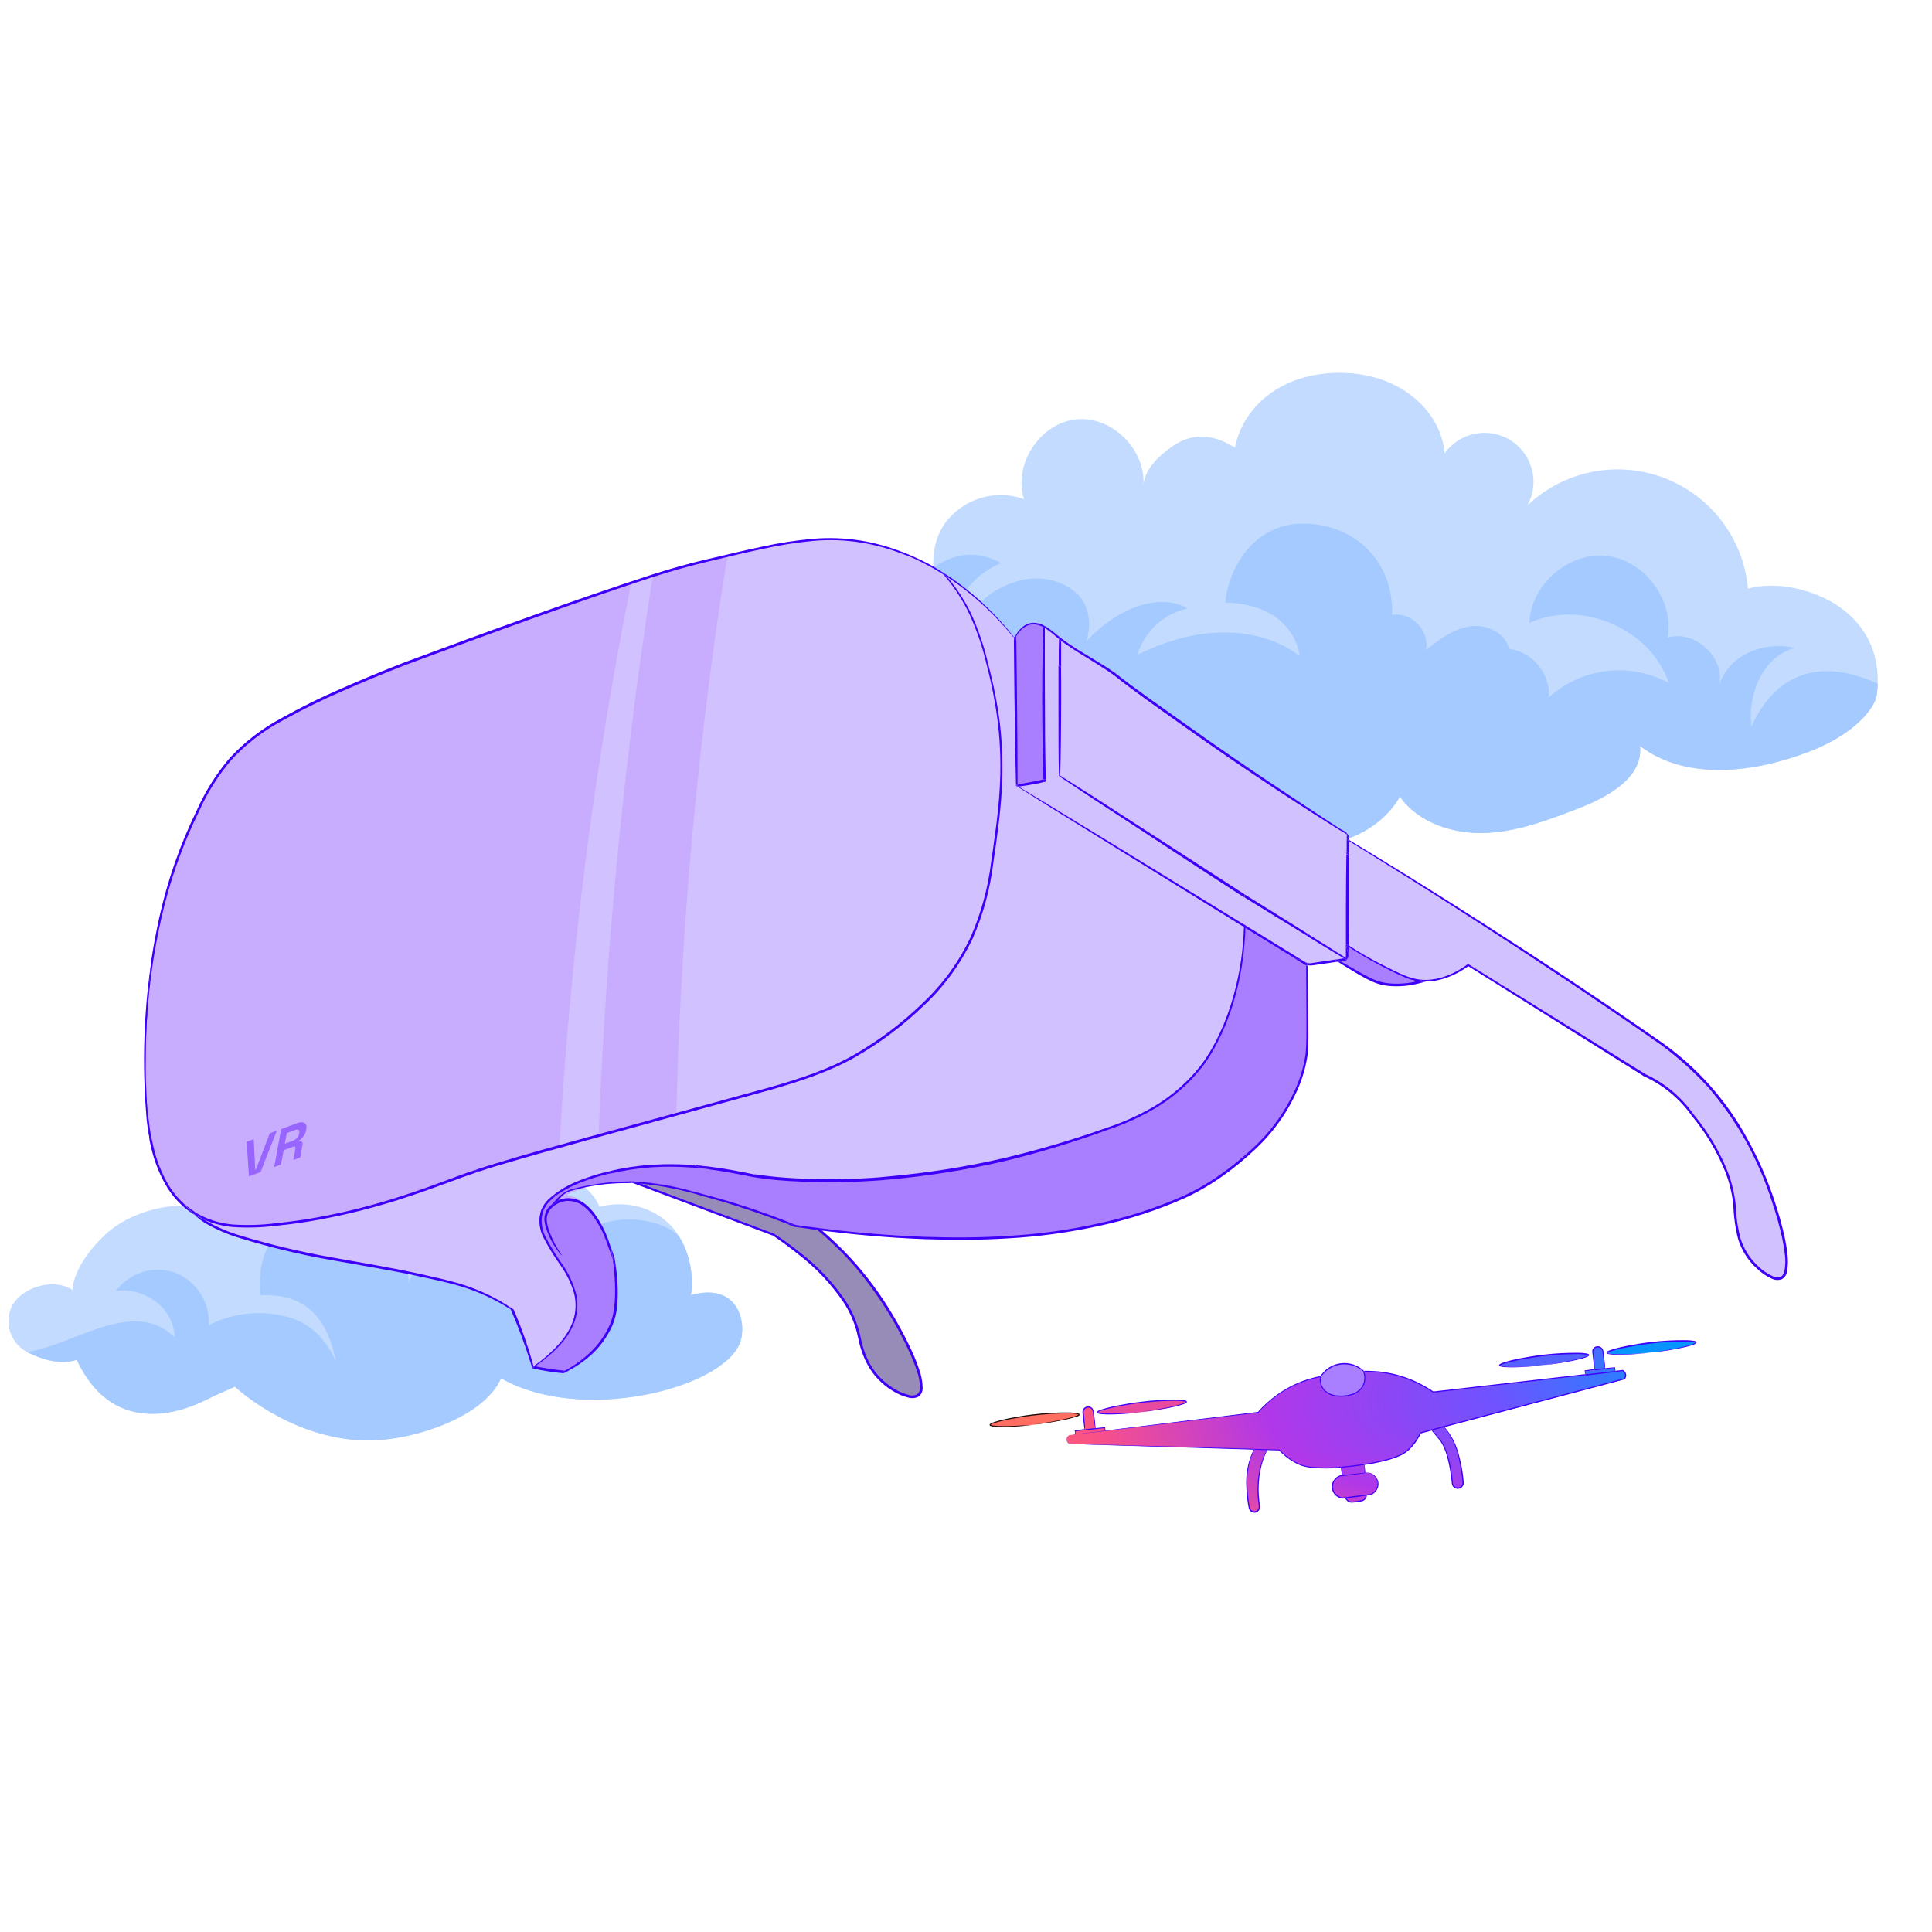 <svg width="456" height="456" viewBox="0 0 456 456" fill="none" xmlns="http://www.w3.org/2000/svg">
<path d="M443.179 161.357C443.179 162.217 443.079 163.107 442.969 164.007C442.589 166.957 437.969 173.187 427.149 177.357C414.199 182.357 398.149 184.457 387.079 176.077C387.919 183.287 379.849 187.947 373.079 190.597C365.889 193.397 358.559 196.227 350.859 196.597C343.159 196.967 334.859 194.297 330.409 188.047C324.069 199.047 307.909 202.977 297.249 196.047C293.948 200.763 289.202 204.277 283.729 206.059C278.255 207.841 272.35 207.794 266.905 205.926C261.46 204.057 256.771 200.469 253.544 195.701C250.318 190.934 248.73 185.246 249.019 179.497C243.019 182.777 234.379 177.157 234.959 170.327C229.079 175.677 218.959 174.427 213.549 168.587C208.139 162.747 207.389 153.587 210.449 146.237C212.61 141.332 216.025 137.083 220.349 133.917C220.202 132.099 220.347 130.269 220.779 128.497C221.215 126.747 221.957 125.089 222.969 123.597C225.043 120.737 227.989 118.626 231.364 117.582C234.74 116.538 238.363 116.617 241.689 117.807C239.049 109.567 245.549 99.747 254.159 98.967C262.489 98.207 270.389 106.117 269.889 114.407C270.299 110.617 273.399 107.717 276.529 105.477C283.859 100.247 290.049 105.017 291.479 105.587C293.589 95.407 303.199 87.587 317.279 88.017C331.359 88.447 340.279 97.757 340.959 107.017C342.669 104.613 345.234 102.953 348.128 102.378C351.022 101.803 354.026 102.357 356.525 103.925C359.024 105.494 360.829 107.959 361.57 110.814C362.31 113.67 361.931 116.702 360.509 119.287C364.723 115.285 369.979 112.552 375.675 111.402C381.371 110.252 387.276 110.731 392.712 112.785C398.148 114.839 402.895 118.384 406.407 123.013C409.92 127.643 412.055 133.169 412.569 138.957C422.239 135.997 443.759 141.887 443.179 161.357Z" fill="#C2DBFF"/>
<path d="M210.449 146.247C212.61 141.342 216.025 137.093 220.349 133.927C226.349 129.837 231.729 130.367 236.289 132.927C222.669 138.417 224.869 153.297 224.869 153.297C228.649 142.297 234.569 138.977 239.769 137.297C245.439 135.497 251.329 136.987 254.719 140.677C257.229 143.417 257.539 147.727 256.449 151.327C265.919 141.237 275.919 140.697 280.189 143.637C277.446 144.248 274.915 145.579 272.857 147.493C270.799 149.407 269.288 151.835 268.479 154.527C292.989 142.527 306.759 154.847 306.759 154.847C306.759 154.847 305.839 142.707 289.189 142.197C290.099 133.567 296.059 124.277 306.189 123.647C318.719 122.877 329.059 131.797 328.559 145.187C333.039 144.187 337.679 149.057 336.479 153.487C339.579 151.037 342.879 148.487 346.789 147.857C350.699 147.227 355.329 149.267 356.139 153.137C358.867 153.51 361.353 154.898 363.101 157.025C364.849 159.151 365.731 161.859 365.569 164.607C369.353 161.17 374.113 158.996 379.188 158.389C384.263 157.781 389.402 158.77 393.889 161.217C389.629 148.427 373.209 141.357 360.979 147.027C361.259 138.027 370.169 130.257 379.129 131.197C388.089 132.137 395.219 141.647 393.599 150.497C400.019 148.497 407.339 155.327 405.749 161.867C408.279 153.487 417.929 151.407 423.599 152.947C415.599 155.047 412.389 164.767 413.409 171.557C416.009 165.397 423.999 152.677 443.179 161.347C443.179 162.207 443.079 163.097 442.969 163.997C442.589 166.947 437.969 173.177 427.149 177.347C414.199 182.347 398.149 184.447 387.079 176.067C387.919 183.277 379.849 187.937 373.079 190.587C365.889 193.387 358.559 196.217 350.859 196.587C343.159 196.957 334.859 194.287 330.409 188.037C324.069 199.037 307.909 202.967 297.249 196.037C293.948 200.752 289.204 204.265 283.731 206.047C278.258 207.83 272.355 207.784 266.91 205.917C261.466 204.049 256.776 200.463 253.549 195.697C250.322 190.931 248.732 185.245 249.019 179.497C243.019 182.777 234.379 177.157 234.959 170.327C229.079 175.677 218.959 174.427 213.549 168.587C208.139 162.747 207.389 153.577 210.449 146.247Z" fill="#A4CAFF"/>
<path d="M163.056 305.671C163.699 301.201 162.9 296.643 160.775 292.659L160.284 291.826C156.954 286.265 149.628 282.777 141.502 284.833C140.871 283.368 139.95 282.045 138.794 280.944C137.639 279.844 136.273 278.988 134.779 278.428C133.284 277.868 131.692 277.616 130.098 277.687C128.504 277.757 126.94 278.149 125.502 278.839C119.141 270.947 105.729 258.593 84.809 262.88C63.888 267.168 54.289 288.38 54.289 288.38C47.054 281.67 32.019 284.559 24.693 291.527C16.976 298.869 17.117 304.456 17.117 304.456C12.006 301.175 3.797 304.456 2.382 309.342C1.801 311.185 1.885 313.172 2.618 314.96C3.351 316.747 4.687 318.221 6.395 319.124L7.052 319.432C13.896 322.779 18.108 320.939 18.108 320.939C26.258 338.522 41.668 333.951 48.711 330.363C50.917 329.248 55.454 327.3 55.454 327.3C55.454 327.3 68.1 339.313 85.666 339.979C96.156 340.387 114.063 334.934 118.25 325.302C137.065 336.124 170.29 327.799 174.611 317.043C176.334 312.789 174.661 302.491 163.056 305.671Z" fill="#C2DBFF"/>
<path d="M174.619 317.043C170.299 327.866 137.073 336.124 118.259 325.302C114.096 334.934 96.164 340.387 85.674 339.979C68.109 339.313 55.463 327.3 55.463 327.3C55.463 327.3 50.925 329.248 48.719 330.363C41.676 333.952 26.242 338.522 18.116 320.939C18.116 320.939 13.904 322.804 7.061 319.433L6.403 319.125C7.186 318.991 7.952 318.833 8.692 318.65C18.766 316.269 32.252 306.662 41.202 315.653C41.127 308.643 34.059 303.831 27.416 304.647C28.969 302.56 31.145 301.02 33.63 300.249C36.116 299.478 38.782 299.517 41.243 300.36C43.73 301.31 45.849 303.026 47.295 305.261C48.741 307.495 49.438 310.132 49.285 312.789C54.515 310.088 60.514 309.268 66.277 310.467C72.571 311.59 76.692 315.52 79.272 321.364C77.358 311.016 71.896 305.13 61.407 305.738C61.057 299.827 61.715 295.806 65.278 291.069C68.841 286.332 75.168 283.418 80.879 284.983C86.59 286.549 90.703 293.259 88.505 298.761C89.429 297.355 92.784 296.53 94.749 297.871C96.297 298.92 96.705 301.883 96.339 303.099C97.138 300.796 98.661 298.813 100.68 297.447C102.699 296.08 105.106 295.404 107.541 295.518C109.976 295.632 112.309 296.531 114.191 298.081C116.073 299.63 117.404 301.747 117.984 304.114C118.816 295.34 110.491 286.923 101.692 287.598C113.846 280.846 130.247 285.316 132.078 299.136C136.782 283.66 157.57 286.782 160.775 292.659C163.122 296.822 163.772 302.574 163.056 305.671C174.661 302.491 176.334 312.789 174.619 317.043Z" fill="#A4CAFF"/>
<path d="M396.004 259.024C394.823 257.921 393.553 256.919 392.205 256.028C390.883 255.186 389.518 254.412 388.116 253.711C386.679 252.942 385.888 252.452 382.267 250.157L373.009 244.309C368.23 241.256 363.495 238.315 354.07 232.433C350.984 230.506 348.422 228.924 346.65 227.832C345.466 228.616 344.218 229.298 342.918 229.871C340.686 231.028 338.188 231.574 335.677 231.453C334.849 231.748 334 231.979 333.137 232.144C331.038 232.575 328.874 232.575 326.775 232.144C325.336 231.799 323.95 231.263 322.653 230.551C320.355 229.443 318.153 228.146 316.069 226.674C314.866 226.863 313.841 227.008 313.05 227.12C311.289 227.353 310.543 227.409 310.064 227.431C309.396 227.431 308.839 227.487 308.46 227.487C308.538 232.344 308.593 236.7 308.638 240.487C308.716 246.18 308.716 246.949 308.538 248.363C307.827 253.314 306.056 258.052 303.346 262.255C301.566 265.124 299.466 267.782 297.085 270.176C295.209 272.049 293.186 273.77 291.036 275.322C287.645 277.864 284.036 280.101 280.251 282.006C278.135 283.12 272.653 285.694 262.292 288.211C254.784 290.014 247.143 291.213 239.443 291.798C231.474 292.369 223.476 292.413 215.501 291.932C206.589 291.553 199.069 290.818 193.309 290.06C197.822 293.891 201.908 298.197 205.497 302.905C208.059 306.358 210.388 310.246 211.134 311.494C212.114 313.131 212.85 314.435 213.552 315.805C214.591 317.865 215.524 319.977 216.348 322.133C216.98 323.466 217.358 324.905 217.462 326.377C217.518 327.491 217.584 328.794 216.827 329.407C215.713 330.309 213.552 329.307 212.103 328.627C210.884 328.028 209.758 327.255 208.761 326.332C207.546 325.289 206.478 324.086 205.586 322.756C204.652 321.347 203.949 319.797 203.503 318.167C203.213 317.053 203.246 316.663 202.823 315.036C202.823 315.036 202.444 313.566 201.898 312.084C200.249 307.561 195.86 302.526 195.86 302.526C191.987 298.216 187.532 294.467 182.625 291.386C178.068 289.659 174.325 288.267 171.751 287.309C165.668 285.081 162.56 283.967 157.001 281.839C153.926 280.669 151.431 279.689 149.771 279.054C147.444 278.96 145.113 279.034 142.796 279.277C142.796 279.277 140.568 279.522 137.36 280.179C137.014 280.246 136.48 280.369 135.834 280.536C135.348 280.641 134.872 280.783 134.407 280.959C133.649 281.298 132.967 281.787 132.402 282.396C131.974 282.832 131.6 283.319 131.288 283.844C132.913 283.085 134.761 282.95 136.48 283.466C138.089 284.111 139.462 285.235 140.412 286.685C141.417 288.033 142.237 289.509 142.852 291.074C143.746 293.093 144.49 295.174 145.08 297.301C145.722 300.369 145.906 303.515 145.626 306.637C145.567 309.481 144.829 312.269 143.472 314.769C142.115 317.269 140.18 319.408 137.828 321.007C136.42 322.116 134.892 323.062 133.271 323.826L125.907 322.712C125.64 321.787 125.372 320.851 125.072 319.916C123.931 316.256 122.596 312.66 121.072 309.143L120.047 308.453C117.407 306.74 114.586 305.324 111.636 304.231C107.933 302.938 104.143 301.911 100.294 301.156C95.838 300.164 92.44 299.496 90.613 299.151C80.787 297.279 80.141 297.446 72.22 295.876C72.22 295.876 65.268 294.505 58.851 292.612C56.923 292.032 55.709 291.598 53.626 290.829C52.615 290.48 51.628 290.063 50.673 289.581C49.568 289.012 48.523 288.333 47.554 287.554C46.567 286.976 45.625 286.324 44.735 285.604C42.255 283.541 40.207 281.008 38.708 278.152C37.524 275.796 36.659 273.294 36.135 270.71C35.607 268.413 35.235 266.084 35.021 263.737C34.586 260.06 34.497 257.231 34.43 254.591C34.341 251.405 34.43 249.021 34.43 247.194C34.542 241.913 34.865 237.948 34.943 236.912C35.11 234.917 35.388 231.653 36.057 227.398C36.781 222.652 37.583 219.121 38.173 216.592C39.05 212.399 40.166 208.259 41.516 204.193C42.645 200.913 43.943 197.693 45.404 194.546C47.173 190.436 49.298 186.489 51.754 182.749C53.039 180.801 54.489 178.968 56.088 177.268C58.172 175.46 60.359 173.775 62.639 172.222C65.719 170.146 68.939 168.285 72.275 166.652C76.531 164.513 79.885 163.098 81.812 162.296C93.621 157.372 103.648 153.662 106.578 152.582C107.692 152.158 112.583 150.354 122.32 146.889C125.116 145.876 134.786 142.433 146.495 138.345C150.116 137.097 152.756 136.195 156.344 135.137C160.8 133.822 164.543 132.909 167.952 132.006C170.459 131.371 172.821 130.781 176.029 130.057C180.936 128.805 185.93 127.922 190.969 127.417C196.416 126.835 201.922 127.243 207.224 128.62C209.865 129.267 212.45 130.123 214.955 131.182C217.805 132.413 220.535 133.905 223.11 135.638C228.956 139.522 234.21 144.231 238.707 149.619L239.51 150.588C239.623 150.32 239.754 150.06 239.899 149.808C240.422 148.874 241.194 148.103 242.128 147.58C242.586 147.309 243.093 147.131 243.62 147.056C244.426 147.002 245.23 147.168 245.949 147.535C249.291 149.24 287.838 177.068 296.728 182.983L304.349 187.996C310.12 191.761 314.866 194.847 318.074 196.908L318.241 198.222C319.823 199.18 322.018 200.506 324.625 202.11C324.625 202.11 328.792 204.661 333.114 207.391C348.711 217.171 364.943 227.832 364.943 227.832C392.004 245.59 398.366 250.257 403.691 256.64C407.563 261.319 410.924 266.398 413.718 271.791C415.946 276.314 417.818 281.527 417.818 281.527C418.865 284.457 419.489 286.64 420.046 288.412C420.046 288.501 420.658 290.562 421.249 293.358C421.626 295.035 421.787 296.753 421.728 298.471C421.789 298.975 421.74 299.486 421.585 299.969C421.429 300.451 421.17 300.895 420.826 301.267C420.441 301.565 419.974 301.736 419.489 301.757C418.987 301.757 418.241 301.757 416.414 300.354C415.533 299.735 414.719 299.025 413.985 298.237C412.821 297.025 411.865 295.628 411.155 294.104C410.313 292.07 409.82 289.908 409.696 287.71C409.44 285.727 409.562 285.538 409.384 283.911C409.078 281.283 408.442 278.704 407.49 276.236C406.443 273.495 405.094 270.88 403.468 268.438C402.142 266.355 401.006 264.873 399.881 263.414C398.72 261.84 397.423 260.371 396.004 259.024Z" fill="#D1C2FF"/>
<path d="M148.991 137.476C145.058 157.094 141.493 178.059 138.585 200.283C135.332 225.103 133.26 248.62 132.046 270.632C122.175 273.128 114.432 275.668 109.185 277.506C103.425 279.544 99.648 281.115 92.819 283.198C86.324 285.181 80.921 286.462 77.423 287.22C73.159 288.061 68.852 288.664 64.522 289.025C55.074 289.838 51.988 288.958 50.618 288.501C47.712 287.598 45.046 286.052 42.819 283.978C40.755 281.96 39.111 279.552 37.984 276.893C37.271 275.287 36.7 273.62 36.28 271.914C35.208 267.935 34.566 263.853 34.364 259.737C34.252 258.189 34.219 257.064 34.174 255.281C34.174 255.281 34.051 250.981 34.174 246.815C34.494 235.321 36.04 223.893 38.786 212.727C40.279 206.763 42.319 200.949 44.88 195.359C47.721 189.255 50.729 182.782 56.734 176.778C61.046 172.467 65.647 170.161 74.704 165.538C83.427 161.082 90.446 158.486 101.442 154.398C102.935 153.841 107.948 152.047 117.975 148.46C128.436 144.717 134.686 142.534 137.226 141.62L148.991 137.476Z" fill="#C8ADFF"/>
<path d="M308.393 227.598L293.754 218.564C293.629 221.992 293.305 225.411 292.784 228.802C292.137 232.646 291.126 236.421 289.765 240.075C288.239 243.629 285.922 249.99 280.986 254.68C276.931 258.744 272.141 262.003 266.871 264.283C262.415 266.065 253.569 269.329 248.522 270.688C243.475 272.047 231.633 275.021 224.67 276.124C217.707 277.227 203.937 278.542 199.046 278.609C194.155 278.675 182.056 278.397 178.781 277.617C172.773 276.25 166.662 275.382 160.51 275.021C154.784 274.91 147.598 275.445 142.618 276.982C137.638 278.519 133.148 280.168 130.976 282.062C128.804 283.956 127.3 285.85 127.634 288.456C127.968 291.063 128.87 293.013 130.976 296.121C133.082 299.229 134.864 301.947 135.432 304.03C136 306.113 136.546 309.154 135.622 311.549C134.872 313.351 133.903 315.054 132.736 316.618C131.696 317.804 130.58 318.92 129.394 319.96C127.99 321.074 126.052 322.545 126.052 322.545L133.126 323.893C133.126 323.893 140.568 320.384 143.075 315.215C145.582 310.046 145.593 308.82 145.593 303.228C145.504 299.05 144.603 294.93 142.941 291.096C142.317 289.793 139.098 284.412 137.271 283.766C135.443 283.12 133.293 282.563 131.466 283.677C131.92 282.88 132.539 282.188 133.282 281.65C134.555 280.933 135.948 280.454 137.393 280.235C138.908 279.856 140.056 279.656 140.568 279.567C140.568 279.567 141.927 279.355 143.353 279.221C146.57 278.977 149.801 279.007 153.012 279.31C157.684 279.893 162.295 280.884 166.794 282.274C167.986 282.597 171.417 283.544 176.007 285.047C180.887 286.652 184.92 288.2 188.095 289.503C191.181 289.96 195.436 290.551 200.539 291.063C210.634 292.203 220.798 292.631 230.953 292.344C238.647 292.192 246.318 291.465 253.903 290.172C259.124 289.299 264.276 288.059 269.322 286.462C273.481 285.24 277.52 283.64 281.388 281.683C286.609 279.006 291.416 275.588 295.659 271.535C298.563 268.769 301.125 265.665 303.29 262.288C305.084 259.496 306.497 256.476 307.49 253.31C307.945 251.785 308.288 250.228 308.515 248.653C308.582 245.367 308.627 242.025 308.627 238.627C308.567 234.862 308.489 231.186 308.393 227.598Z" fill="#A97FFF"/>
<path d="M246.439 148.003L246.55 184.153L240.044 185.467L239.654 150.321C239.654 150.321 241.013 147.725 242.595 147.391C244.177 147.057 245.715 147.224 246.439 148.003Z" fill="#A97FFF"/>
<path d="M131.455 283.509C132.018 282.607 132.78 281.845 133.683 281.282C135.305 280.579 137.02 280.114 138.775 279.901C137.842 280.408 136.856 280.807 135.833 281.093C135.447 281.19 135.073 281.332 134.719 281.516C134.407 281.694 133.861 281.984 133.906 282.206C133.951 282.429 134.964 282.295 135.978 282.685C136.738 283.012 137.38 283.564 137.816 284.267L137.616 284.133C136.715 283.6 135.714 283.259 134.675 283.131C133.587 283.02 132.488 283.149 131.455 283.509Z" fill="#C8ADFF"/>
<path d="M154.082 135.816L163.808 133.065L171.696 131.06C167.93 154.576 164.755 179.864 162.572 206.734C160.99 226.251 160.054 244.988 159.63 262.857L141.281 268.126C141.95 250.503 143.053 232.188 144.702 213.228C147.064 185.957 150.294 160.113 154.082 135.816Z" fill="#C8ADFF"/>
<path d="M149.793 279.121L182.424 291.375C183.349 291.954 184.853 292.946 186.613 294.294C191.014 297.636 199.381 304.064 202.299 313.844C203.113 316.585 202.923 317.643 204.182 320.35C205.628 323.797 208.195 326.655 211.468 328.46C212.761 329.117 215.535 330.521 216.816 329.463C218.42 328.137 216.738 323.648 215.446 320.205C214.075 316.632 212.335 313.212 210.254 310.001C205.633 302.601 199.937 295.93 193.353 290.205L187.504 289.27C181.243 286.73 175.896 284.914 171.818 283.7C168.209 282.586 165.958 282.017 161.446 280.881C158.71 280.147 155.92 279.633 153.102 279.344C151.709 279.188 150.584 279.143 149.793 279.121Z" fill="#978CB8"/>
<path d="M318 226V223.5V223L321 225L329 229.5L335.5 231.5L334 232L327 232.5L322 230.5L316 226.5L318 226Z" fill="#A97FFF"/>
<path d="M221.239 134.713C220.035 133.956 218.71 133.31 217.373 132.597C216.036 131.884 214.576 131.293 213.061 130.748C209.888 129.51 206.595 128.607 203.235 128.052C199.552 127.464 195.81 127.329 192.094 127.651C188.047 128.021 184.028 128.654 180.062 129.544C175.929 130.413 171.684 131.438 167.317 132.485C162.95 133.533 158.494 134.769 153.948 136.228C135.923 142.155 116.281 149.296 95.749 156.927C90.647 158.909 85.656 160.978 80.776 163.131C75.949 165.213 71.231 167.537 66.638 170.094C62.182 172.466 58.15 175.56 54.706 179.251C51.548 182.939 48.944 187.067 46.975 191.505C43.01 199.562 40.019 208.062 38.062 216.826C36.332 224.452 35.215 232.204 34.72 240.009C34.325 245.767 34.239 251.542 34.464 257.309C34.464 255.861 34.274 254.424 34.308 252.998C34.308 250.146 34.308 247.35 34.43 244.609C34.553 241.869 34.631 239.173 34.865 236.555C35.099 233.937 35.221 231.353 35.489 228.846C35.555 228.122 35.622 227.398 35.7 226.685C36.202 223.432 36.814 220.113 37.572 216.659C39.512 207.844 42.504 199.294 46.484 191.193C48.473 186.72 51.1 182.558 54.283 178.839C57.767 175.092 61.848 171.949 66.36 169.537C70.954 166.966 75.676 164.631 80.508 162.541C85.403 160.38 90.405 158.304 95.515 156.314C116.07 148.694 135.711 141.531 153.759 135.66C158.282 134.212 162.761 132.942 167.128 131.94C171.495 130.937 175.751 129.879 179.895 129.021C183.884 128.14 187.925 127.518 191.994 127.16C195.764 126.845 199.558 126.995 203.291 127.606C206.675 128.181 209.991 129.107 213.184 130.369C214.71 130.926 216.125 131.616 217.518 132.263C218.91 132.909 220.191 133.644 221.406 134.401L221.74 134.613L222.609 135.56C222.174 135.282 221.718 134.992 221.239 134.713Z" fill="#3F00F9"/>
<path d="M239.12 150.298C237.154 147.927 235.053 145.673 232.825 143.547C229.936 140.794 226.808 138.304 223.478 136.106C223.233 135.805 222.988 135.504 222.743 135.226C226.425 137.587 229.859 140.316 232.992 143.369C235.211 145.518 237.291 147.807 239.22 150.22V150.443L239.12 150.298Z" fill="#3F00F9"/>
<path d="M65.012 288.724C68.354 288.367 71.808 287.922 75.228 287.276C82.205 285.983 89.085 284.207 95.816 281.962C99.258 280.848 102.69 279.589 106.144 278.297C107.844 277.651 109.567 277.027 111.313 276.425L112.427 276.726C110.377 277.409 108.349 278.133 106.344 278.898C102.879 280.179 99.448 281.427 95.994 282.552C89.23 284.804 82.317 286.584 75.306 287.877C71.874 288.523 68.443 288.991 65.045 289.325C61.679 289.74 58.28 289.834 54.896 289.604C52.626 289.391 50.401 288.832 48.301 287.944C47.436 287.365 46.62 286.717 45.861 286.006C48.611 287.72 51.732 288.751 54.963 289.014C58.314 289.239 61.679 289.142 65.012 288.724Z" fill="#3F00F9"/>
<path d="M138.764 269.062L129.918 271.535C129.773 271.535 129.528 271.301 129.417 271.535L129.261 271.702C125.094 272.875 120.968 274.071 116.883 275.289C115.613 275.668 114.354 276.091 113.107 276.503L111.992 276.202C113.552 275.679 115.134 275.155 116.727 274.687C123.902 272.459 131.21 270.488 138.619 268.427L144.134 266.923L145.103 267.313L138.764 269.062Z" fill="#3F00F9"/>
<path d="M233.215 156.659C234.459 161.292 235.39 166.004 236 170.762C236.608 176.016 236.754 181.313 236.435 186.592C236.112 192.095 235.321 197.732 234.452 203.625C233.715 209.734 232.098 215.704 229.65 221.349C226.876 227.273 223.014 232.624 218.264 237.123C213.355 241.898 207.869 246.041 201.932 249.455C195.871 252.931 188.975 255.159 182.023 257.186L145.86 267.112L144.88 266.722L181.856 256.585C188.797 254.591 195.604 252.396 201.631 248.932C207.523 245.532 212.971 241.416 217.852 236.678C222.557 232.231 226.385 226.941 229.138 221.082C231.574 215.488 233.188 209.57 233.928 203.514C234.764 197.654 235.61 191.995 235.933 186.525C236.272 181.277 236.141 176.009 235.543 170.784C234.957 166.038 234.049 161.338 232.825 156.715C231.861 152.564 230.469 148.524 228.67 144.661C227.065 141.365 225.035 138.294 222.631 135.526L223.478 136.072C225.672 138.646 227.542 141.478 229.048 144.505C230.858 148.4 232.255 152.473 233.215 156.659Z" fill="#3F00F9"/>
<path d="M34.475 257.265C34.575 258.713 34.564 260.183 34.764 261.643C34.965 263.102 35.143 264.584 35.322 266.099C35.5 267.614 35.845 269.073 36.191 270.555C36.859 273.565 37.963 276.462 39.466 279.155C40.53 281.04 41.888 282.743 43.488 284.201C44.224 285.091 45.02 285.928 45.872 286.708L45.526 286.507C42.807 284.714 40.56 282.291 38.976 279.444C37.447 276.697 36.321 273.745 35.633 270.677C35.522 270.176 35.422 269.686 35.31 269.184C34.998 266.243 34.731 262.957 34.542 259.348C34.531 258.646 34.508 257.966 34.475 257.265Z" fill="#3F00F9"/>
<path d="M34.33 239.942C34.586 235.72 35.054 231.264 35.767 226.641C35.689 227.354 35.622 228.078 35.556 228.802C35.288 231.308 35.121 233.882 34.932 236.511C34.742 239.14 34.609 241.813 34.497 244.565C34.386 247.316 34.408 250.135 34.375 252.953C34.375 254.379 34.475 255.816 34.531 257.264C34.531 257.966 34.586 258.646 34.62 259.314C34.809 262.924 35.077 266.21 35.388 269.151C35.188 268.148 34.987 267.157 34.854 266.154L34.62 264.327C34.486 262.745 34.364 261.085 34.263 259.337C33.891 252.876 33.913 246.399 34.33 239.942Z" fill="#3F00F9"/>
<path d="M222.609 135.56L221.74 134.613L222.721 135.226C222.966 135.504 223.211 135.805 223.456 136.106L222.609 135.56Z" fill="#3F00F9"/>
<path d="M125.562 321.163C125.684 321.587 125.796 321.988 125.896 322.378L125.439 322.288L125.127 321.297C123.813 317.135 122.281 313.045 120.537 309.043C120.872 309.266 121.195 309.477 121.507 309.7C123.082 313.438 124.436 317.266 125.562 321.163Z" fill="#3F00F9"/>
<path d="M48.635 288.167C51.309 289.7 54.159 290.901 57.124 291.743C63.907 293.788 70.804 295.436 77.779 296.678C85.21 298.015 92.329 299.185 98.735 300.599C101.932 301.312 104.974 301.97 107.792 302.772C110.405 303.512 112.948 304.481 115.39 305.668C117.064 306.482 118.683 307.405 120.237 308.431C120.337 308.642 120.426 308.854 120.515 309.055C118.813 307.944 117.037 306.951 115.201 306.08C112.769 304.931 110.241 303.996 107.647 303.284C104.851 302.515 101.799 301.869 98.612 301.179C92.206 299.797 85.11 298.65 77.656 297.313C70.652 296.061 63.728 294.391 56.923 292.311C53.92 291.44 51.035 290.202 48.334 288.624C47.451 288.047 46.62 287.395 45.85 286.674C46.636 287.155 47.455 287.579 48.301 287.944C48.434 288.011 48.523 288.1 48.635 288.167Z" fill="#3F00F9"/>
<path d="M43.488 284.123C44.219 284.793 45.005 285.4 45.839 285.938C46.598 286.649 47.414 287.297 48.278 287.876C47.432 287.511 46.614 287.087 45.827 286.607C44.992 285.833 44.21 285.003 43.488 284.123Z" fill="#3F00F9"/>
<path d="M121.228 309.098C121.317 309.299 121.395 309.499 121.484 309.711C121.172 309.488 120.849 309.277 120.515 309.054C120.426 308.853 120.337 308.642 120.237 308.43C120.604 308.631 120.938 308.876 121.228 309.098Z" fill="#3F00F9"/>
<path d="M133.483 323.425C135.501 322.336 137.373 320.996 139.053 319.437C141.132 317.531 142.796 315.218 143.944 312.642C144.498 311.301 144.847 309.886 144.98 308.442C145.134 307.088 145.201 305.727 145.181 304.365C145.154 302.042 144.979 299.724 144.657 297.424C144.662 297.365 144.662 297.305 144.657 297.246L145.404 299.285C145.624 300.966 145.754 302.658 145.794 304.353C145.83 305.744 145.774 307.136 145.626 308.52C145.483 310.028 145.107 311.504 144.512 312.898C143.327 315.553 141.596 317.929 139.432 319.871C137.791 321.342 135.967 322.596 134.007 323.603L133.193 323.525L133.483 323.425Z" fill="#3F00F9"/>
<path d="M126.23 322.456C127.344 322.678 128.458 322.879 129.573 323.057C130.687 323.235 132.046 323.402 133.216 323.525L132.191 324.048C131.311 323.948 130.408 323.837 129.483 323.692C128.291 323.514 127.144 323.291 126.052 323.046C126.052 322.912 125.985 322.779 125.941 322.634L126.23 322.456Z" fill="#3F00F9"/>
<path d="M125.908 322.4L125.551 322.645L125.439 322.289L125.896 322.378L125.908 322.4Z" fill="#3F00F9"/>
<path d="M126.075 323.046L125.64 322.957V322.868L125.986 322.634C126.008 322.779 126.041 322.913 126.075 323.046Z" fill="#3F00F9"/>
<path d="M134.051 323.603L133.639 323.826L133.004 324.127L132.213 324.049L133.238 323.525L134.051 323.603Z" fill="#3F00F9"/>
<path d="M187.772 289.114C189.198 289.325 190.669 289.526 192.228 289.715L192.952 290.317L189.465 289.827L187.772 289.114Z" fill="#3F00F9"/>
<path d="M218.064 291.921C224.414 292.122 231.087 292.155 237.983 291.698C245.106 291.296 252.185 290.32 259.151 288.78C266.121 287.304 272.917 285.101 279.427 282.207C282.494 280.789 285.422 279.089 288.173 277.127C290.826 275.258 293.346 273.207 295.715 270.989C300.129 266.92 303.636 261.966 306.009 256.451C307.059 253.955 307.786 251.334 308.17 248.653C308.404 246.069 308.326 243.529 308.348 241.134C308.348 236.199 308.293 231.765 308.282 227.866L308.616 228.078C308.672 231.921 308.727 236.288 308.805 241.134C308.805 243.54 308.883 246.047 308.66 248.698C308.287 251.428 307.56 254.098 306.499 256.641C304.125 262.227 300.594 267.246 296.138 271.368C293.765 273.615 291.233 275.689 288.563 277.573C285.781 279.563 282.819 281.29 279.717 282.731C273.17 285.655 266.333 287.876 259.318 289.359C252.323 290.903 245.214 291.879 238.061 292.278C231.132 292.723 224.447 292.69 218.075 292.467C209.374 292.144 201.364 291.353 194.044 290.462C193.81 290.25 193.554 290.061 193.32 289.86C200.751 290.807 209.073 291.565 218.064 291.921Z" fill="#3F00F9"/>
<path d="M146.15 275.913C149.504 275.261 152.906 274.888 156.321 274.799C158.789 274.738 161.258 274.805 163.719 274.999L165.591 275.779C162.516 275.451 159.424 275.321 156.333 275.389C152.965 275.482 149.611 275.855 146.306 276.503C145.66 276.636 145.014 276.77 144.367 276.926L143.42 276.57C144.289 276.325 145.214 276.102 146.15 275.913Z" fill="#3F00F9"/>
<path d="M166.994 275.3C170.604 275.723 174.236 276.414 177.901 277.172L177.846 277.472C177.935 277.216 177.968 277.116 177.957 277.183H178.157H178.369L178.848 277.261L179.795 277.394L181.7 277.628C182.981 277.762 184.274 277.896 185.577 277.974C186.881 278.052 188.184 278.152 189.499 278.196C190.813 278.241 192.139 278.297 193.465 278.297C196.127 278.364 198.801 278.297 201.508 278.208C204.216 278.118 206.934 277.974 209.664 277.673C218.783 276.865 227.835 275.432 236.758 273.384C245.055 271.427 253.237 269.014 261.268 266.154C265.03 264.918 268.655 263.298 272.085 261.319C275.307 259.439 278.254 257.122 280.842 254.435C281.466 253.778 282.067 253.12 282.624 252.43C283.194 251.763 283.73 251.068 284.229 250.346C285.198 248.943 286.08 247.481 286.869 245.968C288.348 243.11 289.574 240.128 290.534 237.056C291.405 234.262 292.101 231.416 292.618 228.534C293.057 225.953 293.358 223.35 293.52 220.736C293.52 220.046 293.587 219.366 293.609 218.698L293.943 218.909C293.943 219.511 293.943 220.135 293.877 220.759C293.727 223.371 293.441 225.974 293.019 228.557C292.518 231.456 291.833 234.321 290.969 237.134C290.012 240.236 288.786 243.248 287.304 246.136C286.513 247.674 285.627 249.162 284.652 250.592C284.151 251.316 283.605 252.029 283.026 252.708C282.446 253.388 281.856 254.078 281.232 254.747C278.614 257.474 275.634 259.828 272.375 261.743C268.918 263.752 265.263 265.398 261.468 266.655C253.42 269.59 245.215 272.074 236.892 274.097C227.945 276.16 218.865 277.6 209.719 278.408C206.979 278.709 204.238 278.776 201.531 278.943C198.824 279.11 196.128 279.099 193.454 279.032C192.117 279.032 190.791 279.032 189.476 278.921C188.162 278.809 186.836 278.809 185.533 278.698C182.92 278.534 180.317 278.236 177.734 277.807C174.258 277.116 170.86 276.447 167.485 276.013L165.479 275.166L166.994 275.3Z" fill="#3F00F9"/>
<path d="M136.981 279.121C135.235 279.792 133.566 280.647 132.001 281.672C131.4 281.895 130.887 282.118 130.286 282.341C132.237 280.76 134.43 279.504 136.781 278.62C138.659 277.875 140.583 277.25 142.54 276.749L143.443 277.094C141.243 277.615 139.084 278.293 136.981 279.121Z" fill="#3F00F9"/>
<path d="M132.369 316.696C133.632 315.218 134.617 313.524 135.277 311.694C135.955 309.616 136.032 307.387 135.499 305.267C134.82 302.937 133.762 300.736 132.369 298.75C130.801 296.579 129.4 294.293 128.18 291.91C127.551 290.598 127.257 289.152 127.322 287.699C127.327 287.322 127.383 286.947 127.489 286.585C127.546 286.204 127.643 285.831 127.779 285.471C128.086 284.773 128.499 284.126 129.004 283.555C129.262 283.256 129.537 282.974 129.829 282.708C130.308 282.508 130.809 282.307 131.344 282.118C130.638 282.639 129.985 283.229 129.394 283.878C128.931 284.409 128.555 285.011 128.28 285.66C128.154 285.988 128.06 286.328 128.002 286.674C127.906 287.007 127.853 287.352 127.846 287.699C127.784 289.074 128.06 290.443 128.648 291.687C129.85 294.049 131.228 296.316 132.77 298.471C134.18 300.51 135.241 302.769 135.912 305.155C136.462 307.363 136.37 309.682 135.644 311.839C134.965 313.705 133.949 315.431 132.647 316.93C130.768 319.054 128.622 320.926 126.264 322.5L125.963 322.433C128.341 320.81 130.494 318.881 132.369 316.696Z" fill="#3F00F9"/>
<path d="M126.231 322.456L125.963 322.634L125.907 322.4L126.231 322.456Z" fill="#3F00F9"/>
<path d="M125.963 322.634L125.618 322.868L125.551 322.645L125.908 322.4L125.963 322.634Z" fill="#3F00F9"/>
<path d="M266.715 202.188L246.929 189.934V189.611L266.983 201.865L293.654 218.241C293.654 218.442 293.654 218.642 293.654 218.843L266.715 202.188Z" fill="#3F00F9"/>
<path d="M244.623 188.474L240.167 185.679H240.423L244.734 188.285L246.472 189.332V189.655L244.623 188.474Z" fill="#3F00F9"/>
<path d="M307.023 226.618L305.452 225.939L304.605 225.582L293.91 218.998C293.91 218.787 293.91 218.597 293.91 218.386L308.215 227.175C308.098 227.131 307.986 227.075 307.881 227.008C307.569 226.852 307.279 226.752 307.023 226.618Z" fill="#3F00F9"/>
<path d="M308.271 227.788C308.379 227.83 308.491 227.863 308.605 227.888V228.045L308.271 227.833V227.788Z" fill="#3F00F9"/>
<path d="M293.62 218.186L293.955 218.386C293.955 218.598 293.955 218.788 293.955 219L293.62 218.788C293.609 218.587 293.609 218.397 293.62 218.186Z" fill="#3F00F9"/>
<path d="M130.731 283.733C131.388 283.009 131.722 282.619 131.912 282.475C132.608 281.793 133.429 281.253 134.329 280.881C135.221 280.603 136.179 280.347 137.193 280.102H137.304L137.928 279.968C141.264 279.273 144.659 278.9 148.066 278.854L149.113 279.244H148.133C144.746 279.217 141.366 279.554 138.05 280.247L137.449 280.38C136.223 280.659 135.221 280.937 134.396 281.171C133.753 281.431 133.163 281.809 132.658 282.285C132.364 282.59 132.085 282.91 131.823 283.243L131.711 283.377C131.154 283.626 130.64 283.961 130.185 284.368L130.731 283.733Z" fill="#3F00F9"/>
<path d="M164.733 281.516L166.359 281.962C173.598 283.864 180.706 286.235 187.638 289.058L187.772 289.114L185.544 288.779C179.222 286.302 172.769 284.171 166.215 282.396C161.196 280.849 156.034 279.815 150.807 279.31L149.838 278.954L149.626 278.876C154.306 279.158 158.944 279.931 163.463 281.182L164.733 281.516Z" fill="#3F00F9"/>
<path d="M163.485 281.181C158.966 279.931 154.328 279.158 149.648 278.876C154.334 279.104 158.978 279.878 163.485 281.181Z" fill="#3F00F9"/>
<path d="M137.94 279.935L137.315 280.068H137.416L137.94 279.935Z" fill="#3F00F9"/>
<path d="M134.33 280.881C135.043 280.658 136.023 280.38 137.193 280.102C136.179 280.347 135.221 280.603 134.33 280.881Z" fill="#3F00F9"/>
<path d="M187.404 289.537C186.792 289.269 186.179 289.024 185.566 288.779L187.794 289.113L189.432 289.826L187.404 289.537Z" fill="#3F00F9"/>
<path d="M131.344 282.151C130.809 282.341 130.308 282.541 129.829 282.742C129.974 282.597 130.13 282.474 130.286 282.341C130.832 282.118 131.4 281.895 132.001 281.672L131.344 282.151Z" fill="#3F00F9"/>
<path d="M250.461 164.101C250.461 172.255 250.35 179.363 250.238 183.039L249.926 182.838C249.837 179.118 249.804 172.122 249.826 164.09C249.826 161.639 249.826 159.299 249.826 157.094L250.428 157.495C250.461 159.578 250.461 161.795 250.461 164.101Z" fill="#3F00F9"/>
<path d="M249.882 156.915C249.882 154.687 249.882 152.638 249.949 150.811L250.45 151.212C250.45 153.039 250.45 155.088 250.45 157.305L249.882 156.915Z" fill="#3F00F9"/>
<path d="M250.462 157.495L249.859 157.094V156.916L250.462 157.306V157.495Z" fill="#3F00F9"/>
<path d="M239.32 150.443C239.356 150.475 239.386 150.513 239.41 150.554C239.41 150.61 239.41 150.666 239.32 150.733V150.443Z" fill="#3F00F9"/>
<path d="M239.565 150.644C239.646 150.491 239.736 150.342 239.833 150.198C239.833 150.455 239.833 150.733 239.833 151.001L239.565 150.644Z" fill="#3F00F9"/>
<path d="M240.022 163.399C240.123 172.21 240.178 180.109 240.167 185.189L239.799 185.266C239.666 180.142 239.521 172.266 239.421 163.432C239.365 159.054 239.332 154.899 239.298 151.178L239.532 150.744L239.877 151.167C239.911 154.899 239.967 159.021 240.022 163.399Z" fill="#3F00F9"/>
<path d="M239.844 151.179L239.499 150.755L239.565 150.644L239.844 151V151.179Z" fill="#3F00F9"/>
<path d="M239.32 150.443V150.243L239.476 150.432L239.41 150.555C239.386 150.513 239.356 150.475 239.32 150.443Z" fill="#3F00F9"/>
<path d="M240.167 185.189C241.281 184.955 242.796 184.676 244.412 184.375L246.272 183.963C246.272 184.175 246.272 184.387 246.272 184.598C245.715 184.732 245.158 184.877 244.523 184.999C242.986 185.289 241.56 185.5 240.423 185.656L240.134 185.478L240.167 185.189Z" fill="#3F00F9"/>
<path d="M240.156 185.668V185.479L240.446 185.657H240.189L240.156 185.668Z" fill="#3F00F9"/>
<path d="M239.799 185.267L240.167 185.188V185.478L239.799 185.267Z" fill="#3F00F9"/>
<path d="M240.156 185.668L239.766 185.423V185.278L240.123 185.49L240.156 185.668Z" fill="#3F00F9"/>
<path d="M317.762 223.143L318.275 223.466C318.275 224.123 318.275 224.758 318.275 225.381L318.063 224.468C317.918 223.967 317.84 223.555 317.762 223.143Z" fill="#3F00F9"/>
<path d="M317.662 225.828V225.248L317.718 225.493C317.728 225.608 317.709 225.723 317.662 225.828Z" fill="#3F00F9"/>
<path d="M317.673 222.664C317.673 219.879 317.673 216.927 317.673 213.83C317.673 209.374 317.74 205.241 317.785 201.576L318.364 201.954C318.364 205.575 318.364 209.608 318.364 213.885C318.364 217.138 318.364 220.257 318.286 223.165L317.696 222.775L317.673 222.664Z" fill="#3F00F9"/>
<path d="M318.42 201.341L317.851 200.962C317.851 200.004 317.851 199.091 317.851 198.189L318.386 198.512L318.42 201.341Z" fill="#3F00F9"/>
<path d="M317.885 197.064C318.075 197.318 318.246 197.586 318.397 197.866V198.256L317.874 197.944C317.874 197.654 317.874 197.354 317.885 197.064Z" fill="#3F00F9"/>
<path d="M317.829 200.963L318.397 201.342V201.91L317.818 201.531C317.829 201.342 317.829 201.152 317.829 200.963Z" fill="#3F00F9"/>
<path d="M300.116 215.055L308.226 220.124V220.714L299.804 215.556L293.776 211.847C293.776 211.591 293.776 211.334 293.721 211.078L300.116 215.055Z" fill="#3F00F9"/>
<path d="M312.537 222.853L317.551 226.028C317.551 226.028 317.495 226.128 317.45 226.151C317.387 226.191 317.314 226.214 317.239 226.217L312.303 223.243L308.504 220.926C308.504 220.725 308.504 220.525 308.504 220.335L312.537 222.853Z" fill="#3F00F9"/>
<path d="M257.636 187.74L284.997 205.419L292.796 210.476L293.453 210.888C293.453 211.134 293.453 211.401 293.453 211.657L292.417 211.011L284.619 205.953L257.357 188.129C254.494 186.225 252.087 184.632 250.249 183.395L250.561 183.272L257.636 187.74Z" fill="#3F00F9"/>
<path d="M308.494 220.28C308.494 220.469 308.494 220.67 308.494 220.871L308.215 220.703V220.112L308.494 220.28Z" fill="#3F00F9"/>
<path d="M293.721 211.067C293.721 211.323 293.721 211.579 293.776 211.835L293.476 211.657C293.476 211.401 293.476 211.134 293.476 210.889L293.721 211.067Z" fill="#3F00F9"/>
<path d="M250.249 183.073L249.937 183.139V182.838L250.249 183.039V183.073Z" fill="#3F00F9"/>
<path d="M250.294 183.061L250.595 183.262L250.283 183.384C250.283 183.284 250.283 183.195 250.283 183.094L250.294 183.061Z" fill="#3F00F9"/>
<path d="M250.238 183.362L249.937 183.161L250.249 183.094C250.249 183.172 250.238 183.262 250.238 183.362Z" fill="#3F00F9"/>
<path d="M243.933 147.346C243.103 147.347 242.296 147.621 241.638 148.126C241.076 148.553 240.584 149.064 240.178 149.64C240.044 149.83 239.944 150.008 239.833 150.197V149.763L239.989 149.507C240.392 148.889 240.892 148.34 241.47 147.881C242.172 147.315 243.043 147.001 243.944 146.99C244.762 147.004 245.566 147.206 246.294 147.58C246.294 147.736 246.294 147.87 246.294 148.026C245.573 147.612 244.763 147.379 243.933 147.346Z" fill="#3F00F9"/>
<path d="M249.202 150.22C248.391 149.488 247.527 148.818 246.617 148.215V147.758L246.818 147.859C247.757 148.465 248.65 149.139 249.492 149.874C249.636 149.997 249.803 150.108 249.959 150.231C250.115 150.353 249.959 150.621 249.959 150.81C249.703 150.61 249.436 150.442 249.202 150.22Z" fill="#3F00F9"/>
<path d="M317.874 197.064C317.766 196.903 317.625 196.767 317.462 196.663L316.882 196.329C309.585 191.873 295.08 182.582 278.904 171.052C273.144 166.952 267.562 163.087 262.783 159.255C260.287 157.495 257.77 156.024 255.452 154.576C253.636 153.462 251.954 152.348 250.439 151.234V150.632C252.021 151.824 253.781 152.972 255.731 154.153C258.048 155.567 260.588 157.027 263.128 158.798C267.952 162.619 273.5 166.44 279.282 170.551C287.348 176.332 295.013 181.535 301.564 185.902L310.41 191.772L314.042 194.156L315.624 195.192L316.359 195.66L316.704 195.883L316.882 195.983H316.96L316.905 196.106L316.983 195.983L317.551 196.329C317.653 196.399 317.747 196.481 317.829 196.574V196.975L317.874 197.064Z" fill="#3F00F9"/>
<path d="M249.948 150.811C249.948 150.621 249.948 150.421 249.948 150.231L250.438 150.61V151.212L249.948 150.811Z" fill="#3F00F9"/>
<path d="M239.32 150.766C239.32 150.699 239.387 150.644 239.41 150.588L239.554 150.755L239.32 151.19V150.766Z" fill="#3F00F9"/>
<path d="M239.565 150.645C239.514 150.588 239.465 150.528 239.42 150.466C239.542 150.225 239.676 149.991 239.822 149.764V150.199C239.728 150.342 239.643 150.491 239.565 150.645Z" fill="#3F00F9"/>
<path d="M239.498 150.755L239.354 150.588L239.42 150.465C239.465 150.527 239.514 150.587 239.565 150.644L239.498 150.755Z" fill="#3F00F9"/>
<path d="M317.885 196.663C317.961 196.737 318.028 196.819 318.085 196.908C318.201 197.056 318.305 197.212 318.397 197.376V197.866C318.246 197.586 318.075 197.318 317.885 197.064V196.663Z" fill="#3F00F9"/>
<path d="M144.535 296.923H144.613C144.613 297.012 144.613 297.101 144.613 297.202L144.557 297.046L144.535 296.923Z" fill="#3F00F9"/>
<path d="M144.479 296.744L143.51 294.149C143.143 293.011 142.712 291.895 142.217 290.807C141.656 289.643 141.005 288.526 140.268 287.465C139.513 286.304 138.554 285.288 137.438 284.468C136.308 283.716 134.959 283.364 133.605 283.465C132.347 283.601 131.17 284.154 130.263 285.036C129.854 285.42 129.533 285.887 129.321 286.406C129.11 286.925 129.013 287.484 129.038 288.044C129.147 289.056 129.402 290.046 129.795 290.985C130.526 292.901 131.503 294.714 132.703 296.377C132.271 296.019 131.895 295.599 131.589 295.129C130.661 293.908 129.911 292.561 129.361 291.13C128.925 290.152 128.632 289.116 128.492 288.055C128.452 287.416 128.551 286.775 128.782 286.177C129.013 285.579 129.37 285.038 129.829 284.591L130.141 284.334L129.65 284.88L131.411 283.666L131.667 283.343C132.258 283.077 132.885 282.9 133.527 282.819C135.031 282.7 136.531 283.093 137.783 283.933C138.967 284.798 139.979 285.874 140.769 287.108C141.525 288.216 142.184 289.386 142.741 290.606C143.23 291.693 143.651 292.809 144 293.948L144.145 294.405C144.278 295.107 144.412 295.898 144.546 296.789L144.479 296.744Z" fill="#3F00F9"/>
<path d="M129.695 284.88L130.185 284.335C130.64 283.927 131.155 283.593 131.712 283.343L131.455 283.666L129.695 284.88Z" fill="#3F00F9"/>
<path d="M144.624 296.811C144.49 295.92 144.356 295.129 144.223 294.428C144.523 295.319 144.802 296.165 145.058 296.945V297.067C144.973 297.012 144.883 296.964 144.791 296.923L144.624 296.811Z" fill="#3F00F9"/>
<path d="M144.624 296.967L144.746 297.034L145.125 297.235C145.125 297.235 145.125 297.313 145.125 297.357C145.236 297.959 145.325 298.604 145.403 299.284L144.657 297.246C144.624 297.145 144.624 297.056 144.624 296.967Z" fill="#3F00F9"/>
<path d="M144.479 296.745L144.591 296.812C144.591 296.812 144.591 296.912 144.591 296.968H144.512L144.479 296.745Z" fill="#3F00F9"/>
<path d="M144.624 296.968C144.624 296.968 144.624 296.856 144.624 296.812L144.824 296.923C144.917 296.965 145.006 297.013 145.092 297.068V297.157C145.092 297.157 145.092 297.213 145.092 297.235L144.713 297.035L144.624 296.968Z" fill="#3F00F9"/>
<path d="M246.651 170.094C246.651 175.141 246.751 179.83 246.818 183.841L246.272 183.963C246.15 179.931 246.049 175.196 246.005 170.094C245.949 162.775 246.005 156.147 246.161 151.357C246.161 150.109 246.228 149.006 246.261 148.015L246.606 148.204V151.345C246.606 156.158 246.595 162.775 246.651 170.094Z" fill="#3F00F9"/>
<path d="M246.506 189.634V189.311L246.941 189.578V189.902L246.506 189.634Z" fill="#3F00F9"/>
<path d="M246.818 183.863C246.818 184.075 246.818 184.275 246.818 184.476L246.283 184.621C246.283 184.409 246.283 184.197 246.283 183.985L246.818 183.863Z" fill="#3F00F9"/>
<path d="M246.607 148.216L246.261 148.026C246.261 147.87 246.261 147.736 246.261 147.58L246.596 147.759V148.216H246.607Z" fill="#3F00F9"/>
<path d="M339.342 230.952C340.631 230.656 341.881 230.208 343.063 229.615C343.675 229.321 344.27 228.994 344.846 228.635C345.135 228.445 345.436 228.267 345.714 228.066L346.138 227.766L346.472 227.543C346.583 227.543 346.739 227.688 346.829 227.721L354.271 232.344L388.328 253.51C392.914 255.619 396.855 258.91 399.747 263.046C403.086 267.062 405.781 271.571 407.735 276.414C408.704 278.921 409.348 281.542 409.651 284.212C409.734 286.903 410.107 289.578 410.765 292.188C411.558 294.779 413.036 297.108 415.043 298.928C416.02 299.873 417.15 300.645 418.386 301.212C418.945 301.492 419.588 301.556 420.191 301.39C420.725 301.223 421.015 300.599 421.182 299.975C421.428 298.633 421.45 297.259 421.249 295.909C421.093 294.539 420.848 293.18 420.558 291.843C419.949 289.167 419.206 286.523 418.33 283.922C416.702 278.827 414.583 273.903 412.002 269.218C409.467 264.698 406.481 260.447 403.089 256.529C399.726 252.88 396.026 249.557 392.038 246.603C376.106 235.463 361.468 225.838 349.124 217.862C336.78 209.886 326.664 203.603 319.667 199.292L318.408 198.512V198.256L319.79 199.08C326.831 203.336 336.98 209.563 349.369 217.495C361.757 225.426 376.396 235.029 392.372 246.147C400.738 252.092 407.623 259.883 412.492 268.917C415.112 273.644 417.269 278.613 418.932 283.755C419.81 286.374 420.554 289.036 421.16 291.732C421.468 293.096 421.702 294.475 421.862 295.864C422.069 297.289 422.043 298.738 421.784 300.153C421.723 300.549 421.567 300.923 421.328 301.243C421.089 301.564 420.775 301.821 420.413 301.991C419.673 302.21 418.878 302.143 418.185 301.802C416.886 301.212 415.699 300.401 414.676 299.407C412.583 297.514 411.043 295.088 410.22 292.389C409.561 289.74 409.188 287.029 409.105 284.301C408.816 281.673 408.187 279.092 407.234 276.626C405.296 271.829 402.628 267.361 399.324 263.38C396.465 259.319 392.573 256.096 388.049 254.045L354.07 232.745L346.65 228.1C346.539 228.044 346.65 228.033 346.461 228.1L346.026 228.401C345.737 228.612 345.436 228.791 345.135 228.969C344.55 229.344 343.939 229.679 343.308 229.971C342.093 230.573 340.81 231.026 339.487 231.319C338.512 231.545 337.513 231.657 336.512 231.654C337.136 231.486 337.749 231.308 338.328 231.108C338.629 231.097 338.985 231.03 339.342 230.952Z" fill="#3F00F9"/>
<path d="M325.65 227.799C322.909 226.362 320.458 224.903 318.275 223.466V223.121C320.707 224.707 323.221 226.165 325.806 227.487C327.756 228.468 329.806 229.56 332.034 230.44C333.253 230.924 334.544 231.203 335.855 231.264L335.031 231.453L334.63 231.542C333.689 231.406 332.769 231.155 331.889 230.796C329.627 229.894 327.6 228.791 325.65 227.799Z" fill="#3F00F9"/>
<path d="M317.696 222.853V222.786L318.287 223.176V223.522L317.774 223.199C317.74 223.02 317.718 222.853 317.696 222.853Z" fill="#3F00F9"/>
<path d="M317.863 198.189V197.944L318.387 198.256V198.513L317.863 198.189Z" fill="#3F00F9"/>
<path d="M175.74 288.579L182.658 291.164C184.886 292.612 186.825 294.038 188.83 295.62C192.988 298.809 196.607 302.645 199.548 306.982C201.031 309.245 202.141 311.731 202.834 314.346C203.157 315.683 203.38 316.986 203.792 318.267C204.188 319.547 204.714 320.783 205.363 321.955C206.692 324.32 208.611 326.301 210.934 327.703C212.072 328.436 213.326 328.971 214.643 329.285C215.25 329.451 215.897 329.388 216.459 329.106C216.693 328.918 216.877 328.676 216.996 328.4C217.114 328.124 217.163 327.824 217.139 327.525C217.108 326.16 216.856 324.809 216.393 323.525C215.961 322.216 215.463 320.929 214.9 319.671C211.555 312.28 207.206 305.386 201.976 299.184C199.188 295.976 196.148 292.996 192.886 290.272L194 290.417C197.013 292.999 199.831 295.799 202.433 298.795C205.953 302.897 209.057 307.337 211.702 312.051C213.083 314.447 214.34 316.912 215.468 319.437C216.042 320.713 216.548 322.018 216.983 323.347C217.475 324.702 217.739 326.128 217.763 327.569C217.783 327.967 217.705 328.365 217.536 328.726C217.367 329.087 217.112 329.401 216.794 329.641C216.108 329.997 215.316 330.093 214.565 329.909C213.174 329.581 211.848 329.019 210.644 328.249C208.227 326.79 206.231 324.728 204.851 322.266C204.181 321.055 203.637 319.778 203.224 318.457C202.801 317.153 202.567 315.783 202.255 314.513C201.588 311.956 200.508 309.526 199.058 307.317C196.157 303.035 192.587 299.248 188.485 296.099C187.505 295.285 186.491 294.55 185.488 293.793C184.987 293.414 184.463 293.069 183.951 292.679L182.469 291.654L175.562 289.058L149.704 279.355L149.136 279.144C149.704 279.144 150.25 279.144 150.851 279.233L175.74 288.579Z" fill="#3F00F9"/>
<path d="M129.417 271.546C129.528 271.301 129.774 271.546 129.919 271.546L129.261 271.724L129.417 271.546Z" fill="#3F00F9"/>
<path d="M112.449 276.726L111.335 276.425L111.981 276.213L113.095 276.514L112.449 276.726Z" fill="#3F00F9"/>
<path d="M145.069 267.324L144.1 266.934L144.88 266.722L145.86 267.112L145.069 267.324Z" fill="#3F00F9"/>
<path d="M192.172 289.693L193.286 289.838C193.52 290.038 193.777 290.227 194.011 290.439L192.897 290.294L192.172 289.693Z" fill="#3F00F9"/>
<path d="M144.312 276.893L143.443 277.093L142.541 276.748L143.365 276.537L144.312 276.893Z" fill="#3F00F9"/>
<path d="M165.535 275.144L167.54 275.991L166.916 275.901L165.591 275.757L163.719 274.977L165.535 275.144Z" fill="#3F00F9"/>
<path d="M148.133 278.832C148.634 278.832 149.136 278.832 149.648 278.832L149.86 278.91L150.829 279.266C150.25 279.266 149.715 279.199 149.113 279.177L148.066 278.787L148.133 278.832Z" fill="#3F00F9"/>
<path d="M317.105 226.195C317.149 226.204 317.195 226.204 317.239 226.195L317.662 226.462L317.829 226.551L317.773 226.607C317.581 226.736 317.358 226.813 317.127 226.83L316.626 226.908H316.492L315.813 226.496L315.679 226.418L316.537 226.295L317.105 226.195Z" fill="#3F00F9"/>
<path d="M308.393 227.231C308.527 227.28 308.665 227.317 308.805 227.342C309.125 227.384 309.45 227.365 309.763 227.286L310.877 227.119L313.184 226.774L315.078 226.496L315.646 226.863L315.857 226.997H315.59L313.284 227.342L310.978 227.676L309.864 227.832C309.495 227.899 309.118 227.899 308.75 227.832H308.683C308.683 227.665 308.683 227.498 308.683 227.331L308.393 227.231Z" fill="#3F00F9"/>
<path d="M317.551 225.972C317.597 225.932 317.635 225.882 317.662 225.827V226.039L317.551 225.972Z" fill="#3F00F9"/>
<path d="M304.605 225.583L305.452 225.939L307.023 226.618C307.312 226.752 307.568 226.852 307.925 227.03C308.03 227.097 308.142 227.153 308.259 227.197C308.259 227.398 308.259 227.587 308.259 227.788H308.114L304.605 225.583Z" fill="#3F00F9"/>
<path d="M308.259 227.197H308.348L308.594 227.353C308.594 227.521 308.594 227.688 308.594 227.855C308.48 227.83 308.368 227.796 308.259 227.755C308.27 227.588 308.259 227.398 308.259 227.197Z" fill="#3F00F9"/>
<path d="M317.662 226.038V225.827C317.709 225.722 317.728 225.607 317.718 225.493L317.662 225.248C317.662 224.535 317.662 223.822 317.662 223.02L317.751 223.087C317.829 223.499 317.907 223.944 318.03 224.412L318.241 225.325C318.241 225.47 318.241 225.615 318.241 225.749C318.217 225.921 318.152 226.085 318.052 226.228L317.662 226.038Z" fill="#3F00F9"/>
<path d="M317.551 225.972L317.663 226.039V226.429L317.239 226.162C317.314 226.158 317.387 226.135 317.451 226.095C317.451 226.095 317.518 226.017 317.551 225.972Z" fill="#3F00F9"/>
<path d="M318.052 226.284C317.987 226.37 317.912 226.449 317.829 226.519L317.662 226.429V226.039L318.052 226.284Z" fill="#3F00F9"/>
<path d="M317.684 222.73V222.853C317.684 222.953 317.684 223.076 317.751 223.199L317.662 223.132V222.775L317.684 222.73Z" fill="#3F00F9"/>
<path d="M321.038 229.537C322.029 230.094 323.066 230.651 324.18 231.152C325.33 231.639 326.547 231.955 327.789 232.088C330.083 232.303 332.396 232.126 334.63 231.564C335.234 231.658 335.845 231.707 336.457 231.709L335.164 232.032C332.745 232.705 330.223 232.932 327.722 232.701C326.419 232.571 325.144 232.237 323.946 231.709C322.851 231.209 321.784 230.651 320.748 230.038C318.865 228.924 317.205 227.933 315.802 227.019L316.492 226.919C317.818 227.688 319.333 228.579 321.038 229.537Z" fill="#3F00F9"/>
<path d="M335.03 231.453L335.855 231.264C336.663 231.3 337.472 231.259 338.272 231.141C337.693 231.342 337.08 231.52 336.456 231.687C335.845 231.684 335.234 231.636 334.629 231.542L335.03 231.453Z" fill="#3F00F9"/>
<path d="M315.078 226.496L315.501 226.44H315.735L315.869 226.518L316.548 226.93L315.858 227.03L315.646 226.897L315.078 226.496Z" fill="#3F00F9"/>
<g filter="url(#filter0_i_1108_3049)">
<path d="M58.499 277.157L57.973 268.995L59.634 268.382L59.994 275.591L60.165 275.528L63.421 266.985L65.082 266.372L61.26 276.138L58.499 277.157ZM64.462 274.957L66.11 265.993L69.824 264.622C70.361 264.424 70.811 264.349 71.174 264.398C71.537 264.448 71.796 264.611 71.95 264.888C72.104 265.166 72.136 265.548 72.046 266.034L72.018 266.188C71.919 266.726 71.717 267.206 71.412 267.629C71.106 268.053 70.76 268.407 70.373 268.693L70.331 268.923C70.654 268.82 70.884 268.847 71.022 269.002C71.162 269.15 71.199 269.403 71.133 269.761L70.594 272.694L68.982 273.289L69.476 270.6C69.514 270.395 69.492 270.248 69.409 270.159C69.335 270.067 69.18 270.064 68.944 270.151L66.696 270.981L66.075 274.362L64.462 274.957ZM66.979 269.444L68.909 268.732C69.291 268.591 69.608 268.374 69.859 268.083C70.12 267.78 70.283 267.449 70.349 267.09L70.373 266.962C70.439 266.604 70.385 266.357 70.213 266.221C70.042 266.078 69.761 266.078 69.37 266.222L67.44 266.934L66.979 269.444Z" fill="#9866FF"/>
</g>
<path d="M259.052 333.352C259.12 333.932 264.909 333.813 269.622 333.281C274.521 332.707 280.078 331.508 280.011 330.938C279.944 330.367 274.674 330.486 270.564 330.877C265.01 331.402 258.982 332.746 259.052 333.352Z" fill="#E74A9F"/>
<path d="M233.701 336.321C233.769 336.901 239.558 336.782 244.271 336.25C249.17 335.676 254.726 334.477 254.66 333.906C254.593 333.336 249.323 333.455 245.213 333.846C239.658 334.371 233.63 335.715 233.701 336.321Z" fill="#FF6E61"/>
<path d="M379.424 319.256C379.491 319.832 385.281 319.717 389.993 319.18C394.892 318.607 400.449 317.408 400.387 316.841C400.326 316.275 395.045 316.386 390.936 316.781C385.382 317.311 379.353 318.651 379.424 319.256Z" fill="#0894FF"/>
<path d="M353.978 322.236C354.046 322.816 359.835 322.697 364.547 322.16C369.451 321.586 375.008 320.387 374.942 319.821C374.875 319.255 369.599 319.365 365.495 319.76C359.935 320.286 353.907 321.63 353.978 322.236Z" fill="#5463FF"/>
<path d="M311.676 324.976C312.194 324.142 312.893 323.434 313.72 322.904C314.548 322.373 315.483 322.033 316.458 321.91C317.433 321.786 318.424 321.881 319.358 322.188C320.291 322.495 321.145 323.006 321.855 323.684C322.061 324.267 322.147 324.886 322.108 325.503C322.068 326.121 321.905 326.724 321.626 327.277C320.625 329.049 318.561 329.321 317.589 329.45C316.859 329.535 313.978 329.928 312.472 327.951C311.859 327.087 311.576 326.031 311.676 324.976Z" fill="#A97FFF"/>
<path d="M252.339 338.741C252.108 338.878 251.93 339.091 251.836 339.343C251.736 339.607 251.738 339.899 251.841 340.162C251.904 340.308 251.997 340.44 252.113 340.549C252.229 340.658 252.365 340.743 252.515 340.798L295.981 342.055C295.198 343.759 294.67 345.568 294.413 347.425C294.214 348.983 294.188 350.558 294.334 352.122C294.412 353.228 294.561 354.328 294.78 355.415C294.752 355.605 294.768 355.8 294.827 355.984C294.885 356.167 294.986 356.335 295.119 356.474C295.253 356.613 295.417 356.719 295.599 356.785C295.78 356.851 295.974 356.875 296.166 356.855C296.358 356.834 296.543 356.77 296.706 356.667C296.87 356.564 297.007 356.426 297.109 356.262C297.21 356.097 297.273 355.912 297.292 355.72C297.31 355.529 297.285 355.335 297.217 355.154C296.935 353.627 296.824 352.072 296.886 350.52C297.011 347.615 297.728 344.765 298.993 342.145L301.909 342.226C302.962 343.327 304.168 344.27 305.491 345.026C306.23 345.459 307.021 345.798 307.845 346.033C308.452 346.199 309.074 346.306 309.701 346.354C311.978 346.472 314.261 346.433 316.533 346.238C316.612 346.913 316.691 347.587 316.77 348.262C316.422 348.312 316.088 348.43 315.787 348.61C315.486 348.789 315.223 349.027 315.015 349.309C314.806 349.591 314.656 349.912 314.573 350.252C314.489 350.593 314.475 350.947 314.53 351.293C314.585 351.639 314.708 351.971 314.892 352.269C315.077 352.567 315.319 352.825 315.605 353.029C315.89 353.233 316.213 353.378 316.556 353.455C316.898 353.533 317.252 353.542 317.598 353.482C317.777 353.87 318.08 354.189 318.459 354.387C318.86 354.582 319.331 354.521 320.248 354.394C321.165 354.266 321.655 354.189 321.981 353.874C322.246 353.597 322.416 353.242 322.466 352.861C322.953 352.887 323.437 352.778 323.865 352.547C324.243 352.327 324.563 352.022 324.801 351.656C325.039 351.29 325.188 350.873 325.235 350.44C325.24 349.97 325.131 349.506 324.918 349.087C324.705 348.668 324.394 348.306 324.012 348.033C323.66 347.756 323.234 347.591 322.787 347.558L322.464 347.595L322.161 347.631L322.003 345.678C323.592 345.483 325.165 345.176 326.711 344.759C328.664 344.229 329.921 343.91 331.177 343.109C332.989 341.914 334.41 340.214 335.264 338.22L337.887 337.525C338.356 338.134 338.766 338.619 339.061 338.947C339.443 339.352 339.803 339.779 340.137 340.224C340.444 340.67 340.708 341.145 340.923 341.641C341.498 343 341.91 344.423 342.149 345.879C342.343 346.887 342.572 348.198 342.765 349.755C342.726 349.957 342.734 350.166 342.789 350.364C342.844 350.562 342.944 350.745 343.081 350.898C343.219 351.052 343.39 351.171 343.581 351.247C343.773 351.323 343.979 351.354 344.185 351.337C344.39 351.32 344.589 351.256 344.765 351.15C344.942 351.044 345.091 350.898 345.202 350.725C345.313 350.551 345.382 350.355 345.404 350.15C345.426 349.945 345.4 349.738 345.329 349.545C345.176 348.176 344.952 346.815 344.66 345.469C344.388 343.923 343.956 342.409 343.371 340.952C342.725 339.444 341.866 338.035 340.821 336.769L383.327 325.529C383.448 325.386 383.538 325.219 383.593 325.04C383.649 324.861 383.667 324.672 383.648 324.486C383.619 324.291 383.55 324.105 383.443 323.94C383.337 323.774 383.197 323.634 383.032 323.527L381.273 323.733L381.114 322.846L378.853 323.111C378.687 321.695 378.51 320.282 378.321 318.872C378.264 318.574 378.094 318.309 377.848 318.132C377.602 317.954 377.297 317.876 376.996 317.915C376.694 317.953 376.419 318.105 376.225 318.339C376.032 318.573 375.935 318.872 375.954 319.175L376.398 323.393L374.092 323.663L374.197 324.556L338.233 328.607C333.457 325.253 327.724 323.53 321.887 323.695C322.276 324.798 322.223 326.008 321.738 327.073C320.708 329.115 318.214 329.367 317.418 329.45C316.797 329.523 313.52 329.755 312.156 327.526C311.719 326.749 311.543 325.853 311.655 324.969C305.956 326.044 300.783 329.001 296.967 333.364L275.152 335.984L260.867 337.712L260.744 336.957L258.533 337.175C258.374 335.816 258.215 334.461 258.056 333.102C258.011 332.79 257.851 332.507 257.608 332.307C257.365 332.108 257.055 332.007 256.741 332.023C256.569 332.045 256.404 332.102 256.255 332.189C256.106 332.277 255.977 332.393 255.874 332.532C255.772 332.671 255.699 332.83 255.659 332.998C255.62 333.166 255.615 333.34 255.646 333.51L256.106 337.445L253.726 337.723L253.822 338.542L252.339 338.741Z" fill="url(#paint0_radial_1108_3049)"/>
<path d="M335.177 338.079L335.015 338.42L334.872 338.703C334.773 338.891 334.668 339.074 334.562 339.242C334.353 339.604 334.125 339.955 333.879 340.293C333.394 340.967 332.838 341.589 332.223 342.147C331.607 342.688 330.908 343.126 330.153 343.446C329.407 343.775 328.638 344.054 327.853 344.278C325.95 344.81 324.014 345.219 322.058 345.505L322.087 345.748C324.055 345.468 326.002 345.062 327.918 344.532C328.714 344.302 329.493 344.02 330.253 343.691C331.034 343.366 331.759 342.92 332.4 342.368C333.029 341.797 333.596 341.163 334.092 340.474C334.344 340.128 334.574 339.774 334.791 339.387C334.895 339.203 334.999 339.015 335.1 338.847L335.248 338.558L335.361 338.324L337.882 337.656L337.676 337.444L335.177 338.079Z" fill="#3F00F9"/>
<path d="M253.762 338.589L253.757 338.549L253.131 338.623L252.341 338.715C252.341 338.715 252.61 338.684 253.131 338.623L253.762 338.589Z" fill="#3F00F9"/>
<path d="M264.015 341.065L253.575 340.779L252.731 340.757L252.535 340.755C252.465 340.763 252.421 340.768 252.369 340.719C252.267 340.663 252.175 340.591 252.097 340.504C251.965 340.369 251.87 340.202 251.819 340.02C251.769 339.838 251.765 339.646 251.809 339.462C251.895 339.164 252.082 338.905 252.338 338.731C252.268 338.767 252.204 338.814 252.148 338.869C251.969 339.024 251.841 339.228 251.778 339.455C251.731 339.645 251.732 339.844 251.781 340.033C251.831 340.222 251.927 340.396 252.061 340.539C252.143 340.625 252.237 340.701 252.339 340.763C252.396 340.798 252.464 340.813 252.531 340.806L252.728 340.813L253.572 340.84L264.013 341.176L295.91 342.144L296.008 341.946L264.015 341.065Z" fill="#3F00F9"/>
<path d="M316.57 346.168C316.576 346.223 316.583 346.282 316.59 346.342L316.598 346.406C317.214 346.334 317.834 346.297 318.456 346.229C319.614 346.093 320.786 345.956 321.964 345.773L321.953 345.684C321.947 345.629 321.941 345.579 321.936 345.535C320.752 345.708 319.581 345.856 318.418 345.992C317.816 346.057 317.193 346.115 316.57 346.168Z" fill="#3F00F9"/>
<path d="M338.046 337.587L340.826 336.854L340.638 336.629L337.834 337.375L338.046 337.587Z" fill="#3F00F9"/>
<path d="M296.063 342.161L298.941 342.262L299.048 342.053L296.188 341.976L296.063 342.161Z" fill="#3F00F9"/>
<path d="M381.174 323.578L374.218 324.393L374.228 324.477C374.237 324.556 374.244 324.616 374.25 324.665L381.256 323.845C381.251 323.805 381.246 323.761 381.24 323.706L381.174 323.578Z" fill="#3F00F9"/>
<path d="M322.17 323.833L322.399 323.806L323.256 323.811C323.826 323.825 324.399 323.854 324.974 323.902C328.499 324.204 331.932 325.193 335.076 326.813C335.612 327.087 336.15 327.377 336.655 327.69C336.915 327.845 337.17 328.007 337.426 328.168L337.803 328.42L338.219 328.704L374.147 324.607C374.141 324.557 374.134 324.498 374.125 324.413L374.115 324.334L338.298 328.428L337.964 328.2L337.577 327.949C337.321 327.783 337.06 327.622 336.8 327.466C336.26 327.152 335.746 326.855 335.21 326.581C334.14 326.03 333.034 325.551 331.899 325.148C329.676 324.354 327.358 323.851 325.005 323.652C324.425 323.604 323.847 323.571 323.271 323.558L322.404 323.554L321.902 323.562L322.128 323.772C322.139 323.794 322.153 323.815 322.17 323.833Z" fill="#3F00F9"/>
<path d="M321.765 323.73L321.778 323.839L321.846 324.082C322.002 324.61 322.048 325.164 321.982 325.711C321.916 326.257 321.739 326.785 321.463 327.261C320.848 328.165 319.921 328.81 318.86 329.075C317.819 329.37 316.732 329.468 315.655 329.365C314.599 329.302 313.595 328.888 312.802 328.19C312.44 327.825 312.159 327.388 311.977 326.908C311.795 326.427 311.716 325.914 311.745 325.401C311.73 325.267 311.753 325.204 311.776 324.975C311.677 325.117 311.593 325.258 311.513 325.398C311.483 325.942 311.567 326.486 311.76 326.996C311.953 327.505 312.252 327.968 312.635 328.355C313.466 329.094 314.519 329.535 315.628 329.609C316.737 329.715 317.856 329.615 318.928 329.313C320.05 329.031 321.028 328.345 321.674 327.387C321.964 326.89 322.152 326.341 322.225 325.77C322.298 325.2 322.256 324.621 322.102 324.068L321.981 323.941C321.927 323.867 321.844 323.801 321.765 323.73Z" fill="#3F00F9"/>
<path d="M383.293 323.521C383.228 323.468 383.16 323.419 383.09 323.374C383.038 323.319 382.926 323.353 382.906 323.355L381.286 323.545L381.302 323.679C381.308 323.733 381.313 323.778 381.318 323.818L382.978 323.623C383.031 323.655 383.08 323.691 383.126 323.731C383.226 323.813 383.312 323.91 383.382 324.018C383.518 324.238 383.574 324.498 383.538 324.755C383.52 324.882 383.482 325.005 383.425 325.12L383.323 325.283C383.252 325.362 383.326 325.308 383.23 325.344L382.399 325.562L379.083 326.453L372.517 328.193L359.647 331.591L340.795 336.591L340.982 336.815L359.719 331.855L372.583 328.452L379.149 326.712L382.464 325.821L383.295 325.603L383.35 325.597C383.382 325.597 383.413 325.593 383.444 325.586L383.546 325.463C383.591 325.397 383.632 325.329 383.668 325.258C383.74 325.117 383.788 324.965 383.812 324.808C383.856 324.489 383.786 324.164 383.613 323.891C383.528 323.751 383.419 323.626 383.293 323.521Z" fill="#3F00F9"/>
<path d="M255.445 338.337L253.855 338.523L253.86 338.563L260.816 337.748L260.808 337.674L255.445 338.337Z" fill="#3F00F9"/>
<path d="M316.475 346.179C314.11 346.423 311.725 346.426 309.359 346.188C308.635 346.103 307.922 345.948 307.229 345.723C306.555 345.475 305.907 345.164 305.292 344.793C304.684 344.43 304.103 344.024 303.553 343.578C303.28 343.358 302.998 343.14 302.757 342.891L302.382 342.528L301.988 342.127L299.188 342.047L299.086 342.255L301.892 342.339L302.229 342.682L302.61 343.05C302.87 343.291 303.139 343.526 303.412 343.75C303.971 344.202 304.561 344.614 305.178 344.982C305.804 345.363 306.466 345.683 307.154 345.938C307.863 346.164 308.591 346.323 309.33 346.412C311.713 346.657 314.115 346.658 316.498 346.413L316.491 346.358C316.484 346.294 316.483 346.244 316.475 346.179Z" fill="#3F00F9"/>
<path d="M264.36 337.343L297.026 333.437L297.51 332.878L297.985 332.374C298.309 332.045 298.644 331.724 298.989 331.402C301.132 329.427 303.596 327.831 306.274 326.68C307.207 326.285 308.16 325.942 309.13 325.652C309.617 325.509 310.106 325.382 310.596 325.264L311.353 325.1L311.442 325.089C311.491 324.998 311.544 324.91 311.602 324.824L311.548 324.831L311.309 324.858L310.543 325.024C310.053 325.141 309.535 325.278 309.039 325.426C308.06 325.715 307.1 326.062 306.163 326.467C304.354 327.261 302.64 328.258 301.056 329.439C300.287 330.007 299.55 330.615 298.847 331.262C298.502 331.584 298.162 331.911 297.839 332.245L297.36 332.754L296.913 333.244L264.336 337.225L260.916 337.651L260.927 337.745L264.36 337.343Z" fill="#3F00F9"/>
<path d="M298.033 344.27C297.355 346.13 296.95 348.078 296.831 350.054C296.759 351.217 296.773 352.384 296.873 353.545C296.943 354.145 297.015 354.761 297.087 355.376C297.146 355.654 297.096 355.943 296.947 356.185C296.798 356.427 296.562 356.603 296.287 356.677C296.012 356.737 295.723 356.687 295.484 356.537C295.245 356.387 295.075 356.15 295.01 355.876C294.889 355.276 294.778 354.67 294.693 354.077C294.534 352.936 294.438 351.786 294.406 350.635C294.302 348.682 294.515 346.726 295.037 344.842C295.301 343.927 295.638 343.035 296.045 342.174L295.896 342.191C295.473 343.039 295.123 343.922 294.849 344.828C294.295 346.727 294.061 348.704 294.154 350.679C294.177 351.847 294.27 353.011 294.432 354.168C294.502 354.768 294.623 355.368 294.746 355.992C294.829 356.341 295.047 356.643 295.352 356.832C295.658 357.02 296.026 357.08 296.375 356.998C296.72 356.908 297.016 356.688 297.203 356.386C297.39 356.083 297.453 355.72 297.379 355.372C297.276 354.755 297.205 354.15 297.165 353.551C297.064 352.404 297.045 351.251 297.109 350.102C297.207 348.145 297.581 346.211 298.22 344.358C298.468 343.649 298.759 342.955 299.089 342.28L298.941 342.262C298.599 342.913 298.296 343.583 298.033 344.27Z" fill="#3F00F9"/>
<path d="M296.161 341.964L296.012 341.981L295.914 342.179L296.063 342.161L296.161 341.964Z" fill="#3F00F9"/>
<path d="M299.021 342.041L298.941 342.262L299.113 342.267L299.214 342.059L299.021 342.041Z" fill="#3F00F9"/>
<path d="M342.493 339.309C343.426 341.039 344.078 342.904 344.425 344.837C344.658 345.922 344.872 347.064 345.026 348.288C345.061 348.586 345.096 348.889 345.132 349.196C345.168 349.494 345.188 349.794 345.192 350.095C345.157 350.375 345.017 350.633 344.802 350.817C344.586 351 344.309 351.097 344.026 351.087C343.743 351.077 343.473 350.962 343.271 350.764C343.068 350.566 342.947 350.3 342.931 350.017C342.858 349.392 342.786 348.777 342.716 348.176C342.555 347.018 342.337 345.869 342.061 344.732C341.818 343.7 341.489 342.691 341.078 341.714C340.726 340.851 340.222 340.058 339.589 339.373L338.103 337.646L338.058 337.606L337.892 337.65L337.985 337.755L339.438 339.496C340.589 340.725 341.287 342.645 341.811 344.792C342.081 345.919 342.292 347.059 342.443 348.208C342.513 348.807 342.584 349.417 342.657 350.039C342.67 350.397 342.819 350.737 343.073 350.989C343.328 351.241 343.669 351.387 344.027 351.397C344.386 351.407 344.735 351.28 345.003 351.042C345.271 350.805 345.439 350.474 345.472 350.117C345.473 349.798 345.452 349.48 345.41 349.164L345.303 348.246C345.162 347.04 344.931 345.885 344.687 344.797C344.466 343.76 344.178 342.739 343.826 341.739C343.512 340.868 343.122 340.027 342.66 339.225C342.17 338.377 341.604 337.577 340.969 336.832L340.82 336.85C341.446 337.621 342.005 338.444 342.493 339.309Z" fill="#3F00F9"/>
<path d="M340.638 336.629L340.826 336.854L340.975 336.837L340.787 336.612L340.638 336.629Z" fill="#3F00F9"/>
<path d="M337.834 337.375L337.67 337.395L337.876 337.607L338.042 337.562L337.834 337.375Z" fill="#3F00F9"/>
<path d="M322.118 353.546C321.774 354.175 320.948 354.136 320.189 354.275C319.43 354.414 318.632 354.568 318.148 354.051C318.013 353.923 317.896 353.778 317.8 353.619L317.512 353.653C317.628 353.876 317.781 354.077 317.965 354.249C318.112 354.385 318.284 354.493 318.47 354.567C318.665 354.631 318.87 354.66 319.075 354.652C319.46 354.637 319.844 354.602 320.226 354.547C320.608 354.502 320.986 354.458 321.368 354.368C321.569 354.33 321.76 354.253 321.931 354.141C322.095 354.024 322.235 353.876 322.344 353.706C322.487 353.486 322.588 353.243 322.642 352.987L322.364 353.019C322.311 353.207 322.228 353.385 322.118 353.546Z" fill="#3F00F9"/>
<path d="M316.868 348.155C316.785 347.44 316.675 346.85 316.608 346.405L316.499 346.417C316.551 346.864 316.621 347.459 316.704 348.174L316.878 348.154L316.868 348.155Z" fill="#3F00F9"/>
<path d="M322.092 347.598L322.271 347.577C322.184 346.838 322.112 346.218 322.058 345.756L321.948 345.769C322.003 346.236 322.045 346.854 322.092 347.598Z" fill="#3F00F9"/>
<path d="M322.059 345.515L321.96 345.526C321.965 345.571 321.971 345.621 321.978 345.675L321.988 345.765L322.097 345.752L322.069 345.509L322.059 345.515Z" fill="#3F00F9"/>
<path d="M316.6 346.341C316.593 346.281 316.586 346.221 316.58 346.167L316.486 346.178C316.492 346.232 316.499 346.292 316.507 346.357L316.513 346.411L316.622 346.398L316.6 346.341Z" fill="#3F00F9"/>
<path d="M318.782 347.941L316.869 348.165L316.895 348.388L318.798 348.165L321.739 347.771L322.092 347.729L322.077 347.6L321.719 347.642L318.782 347.941Z" fill="#3F00F9"/>
<path d="M317.667 353.343C317.707 353.432 317.753 353.519 317.803 353.604L318.3 353.546L319.667 353.385L322.241 353.049L322.366 353.034C322.39 352.947 322.41 352.86 322.425 352.771L322.217 352.795L317.667 353.343Z" fill="#3F00F9"/>
<path d="M316.898 353.438C316.458 353.381 316.04 353.214 315.681 352.952C315.323 352.691 315.037 352.344 314.849 351.943C314.673 351.569 314.593 351.157 314.616 350.744C314.639 350.331 314.764 349.931 314.98 349.578C315.18 349.249 315.447 348.966 315.764 348.747C315.914 348.647 316.072 348.561 316.238 348.49L316.343 348.448L316.706 348.405L316.679 348.172L316.316 348.215C316.259 348.226 316.204 348.244 316.151 348.269C315.962 348.342 315.783 348.435 315.615 348.548C315.26 348.78 314.963 349.088 314.743 349.45C314.504 349.839 314.365 350.28 314.337 350.735C314.31 351.19 314.395 351.645 314.585 352.059C314.792 352.503 315.108 352.888 315.504 353.178C315.9 353.467 316.363 353.652 316.849 353.715C316.875 353.717 316.9 353.714 316.924 353.707L317.5 353.639C317.455 353.549 317.414 353.463 317.378 353.372L316.898 353.438Z" fill="#3F00F9"/>
<path d="M323.812 347.96C324.169 348.176 324.474 348.466 324.707 348.811C325.016 349.263 325.168 349.804 325.139 350.35C325.1 351.006 324.812 351.623 324.334 352.074C324.202 352.198 324.058 352.308 323.904 352.401C323.828 352.452 323.749 352.498 323.668 352.539C323.593 352.579 323.514 352.608 323.431 352.627L322.716 352.711C322.705 352.798 322.69 352.883 322.67 352.968L323.465 352.875C323.669 352.82 323.862 352.729 324.033 352.607C324.2 352.504 324.355 352.383 324.495 352.246C325.019 351.755 325.332 351.08 325.367 350.364C325.385 349.776 325.207 349.199 324.863 348.722C324.61 348.368 324.279 348.074 323.896 347.865C323.655 347.736 323.396 347.643 323.128 347.588C323.037 347.561 322.942 347.552 322.848 347.56C323.183 347.657 323.507 347.791 323.812 347.96Z" fill="#3F00F9"/>
<path d="M322.542 347.617C322.635 347.605 322.727 347.586 322.817 347.559C322.724 347.547 322.629 347.548 322.536 347.562L322.273 347.593L322.281 347.667L322.542 347.617Z" fill="#3F00F9"/>
<path d="M322.418 352.751C322.403 352.84 322.383 352.928 322.359 353.015L322.647 352.981C322.666 352.896 322.682 352.811 322.692 352.724L322.418 352.751Z" fill="#3F00F9"/>
<path d="M322.097 347.684L322.281 347.662L322.271 347.578L322.092 347.599L322.097 347.684Z" fill="#3F00F9"/>
<path d="M316.786 348.396L316.92 348.38L316.894 348.157L316.72 348.177L316.747 348.411L316.786 348.396Z" fill="#3F00F9"/>
<path d="M317.803 353.604C317.753 353.52 317.707 353.432 317.667 353.343L317.394 353.375C317.405 353.469 317.47 353.552 317.516 353.643L317.804 353.609L317.803 353.604Z" fill="#3F00F9"/>
<path d="M311.799 324.912C311.799 324.932 311.802 324.952 311.806 324.971C312.202 324.391 312.683 323.873 313.233 323.436C313.669 323.099 314.143 322.814 314.645 322.587C315.182 322.35 315.749 322.184 316.33 322.093C317.459 321.921 318.613 322.044 319.681 322.45C320.453 322.738 321.166 323.167 321.783 323.713L321.773 323.623L321.767 323.574L321.816 323.568L321.916 323.556L321.936 323.554C321.191 322.851 320.295 322.326 319.317 322.021C318.338 321.715 317.303 321.636 316.289 321.791C315.683 321.885 315.092 322.059 314.531 322.308C314.015 322.55 313.528 322.85 313.08 323.203C312.525 323.661 312.043 324.201 311.65 324.804C311.727 324.815 311.857 324.759 311.799 324.912Z" fill="#3F00F9"/>
<path d="M321.774 323.593L321.724 323.599L321.73 323.648L321.741 323.738C321.819 323.809 321.903 323.875 321.977 323.947L322.097 324.073C322.093 324.057 322.091 324.041 322.091 324.024L322.042 323.858L322.141 323.847C322.13 323.835 322.12 323.823 322.112 323.81L321.886 323.6L321.846 323.605L321.774 323.593Z" fill="#3F00F9"/>
<path d="M311.539 325.098C311.535 325.068 311.525 325.281 311.523 325.392C311.602 325.252 311.686 325.111 311.785 324.969C311.781 324.949 311.779 324.929 311.778 324.909C311.836 324.756 311.707 324.812 311.608 324.833C311.55 324.919 311.497 325.007 311.448 325.099C311.538 325.088 311.536 325.078 311.539 325.098Z" fill="#3F00F9"/>
<path d="M253.838 337.821L254.092 337.791L254.469 337.747L255.319 337.647L256.094 337.556C256.086 337.487 256.076 337.398 256.063 337.293L255.313 337.381L253.657 337.605C253.672 337.73 253.685 337.844 253.698 337.953L253.724 338.181C253.739 338.305 253.751 338.409 253.762 338.499L253.866 338.486C253.856 338.357 253.848 338.116 253.838 337.821Z" fill="#3F00F9"/>
<path d="M259.245 337.233L260.075 337.136L260.696 337.063L260.81 337.699L260.93 337.685L260.905 337.471L260.876 337.223C260.862 337.109 260.848 336.985 260.833 336.856L259.189 337.013L258.568 337.086C258.58 337.19 258.59 337.274 258.598 337.344L259.245 337.233Z" fill="#3F00F9"/>
<path d="M258.535 337.321C258.526 337.247 258.516 337.162 258.504 337.058L257.301 337.199L256.168 337.332C256.181 337.436 256.191 337.525 256.199 337.595L257.352 337.46L258.535 337.321Z" fill="#3F00F9"/>
<path d="M253.861 338.577L253.857 338.538L253.752 338.55L253.757 338.59L253.861 338.577Z" fill="#3F00F9"/>
<path d="M260.823 337.762L260.937 337.749L260.927 337.659L260.807 337.673L260.823 337.762Z" fill="#3F00F9"/>
<path d="M256.037 335.908C255.971 335.343 255.892 334.668 255.845 333.919C255.823 333.735 255.799 333.532 255.778 333.353C255.771 333.175 255.808 332.999 255.884 332.838C255.965 332.669 256.089 332.524 256.244 332.418C256.399 332.311 256.578 332.247 256.765 332.232C256.952 332.218 257.14 332.252 257.31 332.332C257.48 332.412 257.626 332.534 257.735 332.686C257.838 332.828 257.904 332.993 257.928 333.167C257.951 333.365 257.973 333.554 257.995 333.742C258.083 334.492 258.161 335.162 258.262 335.723C258.363 336.285 258.413 336.752 258.47 337.067L258.579 337.054C258.542 336.737 258.518 336.272 258.461 335.7C258.404 335.128 258.316 334.464 258.228 333.715L258.161 333.14C258.135 332.916 258.055 332.703 257.927 332.518C257.793 332.323 257.61 332.167 257.396 332.065C257.182 331.964 256.945 331.922 256.709 331.942C256.473 331.963 256.247 332.045 256.053 332.182C255.86 332.318 255.706 332.504 255.608 332.719C255.512 332.923 255.469 333.148 255.483 333.373C255.508 333.581 255.529 333.765 255.551 333.953C255.639 334.702 255.718 335.372 255.784 335.938C255.85 336.504 255.913 337.039 255.99 337.352L256.089 337.341C256.131 337.009 256.094 336.525 256.037 335.908Z" fill="#3F00F9"/>
<path d="M258.535 337.321L258.604 337.313C258.596 337.243 258.586 337.159 258.574 337.055L258.465 337.067C258.501 337.164 258.516 337.248 258.535 337.321Z" fill="#3F00F9"/>
<path d="M256.159 337.594C256.151 337.525 256.14 337.435 256.128 337.331L256.054 337.34C256.066 337.444 256.076 337.534 256.085 337.603L256.159 337.594Z" fill="#3F00F9"/>
<path d="M379.599 323.074L380.434 322.976L380.806 322.932L381.055 322.903C381.087 323.176 381.143 323.396 381.175 323.583L381.289 323.57L381.259 323.312L381.23 323.069C381.216 322.95 381.202 322.83 381.187 322.696L379.543 322.854L378.857 322.934C378.87 323.043 378.88 323.128 378.888 323.197L379.599 323.074Z" fill="#3F00F9"/>
<path d="M378.809 323.171C378.801 323.102 378.791 323.012 378.779 322.908L377.641 323.041L376.438 323.182C376.452 323.296 376.462 323.386 376.444 323.448L377.671 323.304L378.809 323.171Z" fill="#3F00F9"/>
<path d="M374.192 323.661L374.451 323.631L374.828 323.586L375.678 323.487L376.389 323.404C376.382 323.344 376.371 323.255 376.358 323.141L375.667 323.222L374.011 323.446L374.078 324.021L374.112 324.309L374.217 324.297C374.207 324.172 374.205 323.941 374.192 323.661Z" fill="#3F00F9"/>
<path d="M374.15 324.632L374.215 324.625C374.209 324.575 374.202 324.515 374.193 324.436L374.183 324.352L374.078 324.364L374.088 324.443C374.132 324.524 374.144 324.583 374.15 324.632Z" fill="#3F00F9"/>
<path d="M381.192 323.687C381.198 323.741 381.203 323.786 381.208 323.826L381.288 323.816C381.283 323.777 381.278 323.732 381.271 323.677L381.258 323.568L381.144 323.582L381.192 323.687Z" fill="#3F00F9"/>
<path d="M376.325 321.701C376.259 321.136 376.18 320.461 376.133 319.712C376.111 319.528 376.087 319.325 376.066 319.146C376.055 318.968 376.092 318.79 376.172 318.631C376.253 318.462 376.376 318.318 376.53 318.211C376.683 318.105 376.862 318.041 377.048 318.025C377.237 318.012 377.426 318.047 377.596 318.127C377.767 318.208 377.914 318.331 378.024 318.484C378.123 318.628 378.189 318.792 378.216 318.965C378.239 319.158 378.262 319.352 378.283 319.535C378.371 320.285 378.475 320.957 378.55 321.516C378.626 322.076 378.712 322.594 378.764 322.91L378.868 322.897C378.831 322.58 378.805 322.1 378.744 321.493C378.683 320.887 378.599 320.253 378.512 319.509C378.49 319.32 378.467 319.127 378.444 318.933C378.417 318.71 378.337 318.497 378.21 318.312C378.075 318.117 377.891 317.962 377.677 317.861C377.463 317.76 377.225 317.716 376.989 317.735C376.753 317.756 376.526 317.839 376.333 317.976C376.139 318.112 375.985 318.298 375.887 318.513C375.809 318.725 375.787 318.952 375.823 319.175C375.848 319.388 375.869 319.567 375.892 319.76C375.979 320.504 376.058 321.179 376.124 321.745C376.201 322.4 376.289 322.898 376.343 323.228L376.437 323.217C376.421 322.862 376.382 322.359 376.325 321.701Z" fill="#3F00F9"/>
<path d="M376.444 323.443C376.437 323.383 376.426 323.294 376.438 323.177L376.343 323.188C376.357 323.302 376.367 323.392 376.374 323.451L376.444 323.443Z" fill="#3F00F9"/>
<path d="M378.809 323.171L378.874 323.163C378.866 323.094 378.856 323.009 378.843 322.9L378.779 322.908C378.791 323.012 378.801 323.101 378.809 323.171Z" fill="#3F00F9"/>
<path d="M353.998 322.45C354.048 322.478 354.102 322.5 354.157 322.516C354.257 322.55 354.359 322.575 354.463 322.591C354.659 322.629 354.858 322.651 355.046 322.669C355.433 322.699 355.812 322.715 356.176 322.723C356.908 322.738 357.606 322.721 358.259 322.7C359.563 322.658 360.698 322.58 361.635 322.496C362.572 322.411 363.303 322.336 363.8 322.273L364.371 322.206L364.57 322.182C364.503 322.179 364.435 322.187 364.371 322.206L363.805 322.272L361.632 322.431C360.697 322.49 359.561 322.553 358.26 322.579C357.611 322.59 356.917 322.596 356.189 322.575C355.83 322.562 355.455 322.546 355.078 322.509C354.889 322.491 354.7 322.468 354.515 322.434C354.424 322.418 354.333 322.395 354.245 322.365C354.204 322.355 354.165 322.339 354.129 322.319C354.096 322.292 354.129 322.319 354.126 322.294C354.123 322.269 354.126 322.294 354.123 322.269L354.225 322.197C354.306 322.147 354.39 322.103 354.477 322.067C354.655 321.99 354.843 321.923 355.037 321.86C355.425 321.729 355.825 321.622 356.236 321.513C357.058 321.307 357.917 321.12 358.804 320.946C360.572 320.603 362.451 320.303 364.399 320.075C367.16 319.745 369.939 319.588 372.72 319.603C373.337 319.605 373.953 319.657 374.562 319.76L374.76 319.822L374.84 319.858C374.84 319.858 374.732 319.971 374.617 320.02C374.361 320.144 374.095 320.248 373.822 320.329C372.744 320.672 371.704 320.904 370.755 321.106C368.858 321.509 367.306 321.761 366.232 321.927L364.995 322.117C364.85 322.131 364.707 322.158 364.567 322.198C364.712 322.195 364.857 322.178 364.999 322.147C365.282 322.114 365.704 322.065 366.241 322.002C367.324 321.875 368.879 321.643 370.789 321.268C371.743 321.071 372.791 320.852 373.89 320.517C374.176 320.433 374.454 320.326 374.724 320.199C374.796 320.16 374.865 320.117 374.93 320.069C374.971 320.041 375.006 320.006 375.034 319.966C375.059 319.94 375.075 319.906 375.078 319.87C375.074 319.836 375.101 319.802 375.067 319.776L375.026 319.68C375.023 319.655 374.969 319.627 374.948 319.614C374.909 319.587 374.868 319.565 374.824 319.548C374.747 319.519 374.668 319.495 374.589 319.475C373.965 319.363 373.333 319.304 372.699 319.299C369.906 319.264 367.113 319.409 364.339 319.735C362.381 319.964 360.498 320.27 358.72 320.619C357.834 320.798 356.97 320.99 356.144 321.202C355.729 321.311 355.324 321.429 354.932 321.561C354.733 321.623 354.538 321.698 354.348 321.785C354.252 321.826 354.158 321.874 354.068 321.928L353.929 322.035C353.898 322.063 353.873 322.096 353.855 322.134C353.841 322.176 353.831 322.22 353.825 322.264C353.84 322.305 353.86 322.345 353.884 322.382C353.943 322.406 353.972 322.443 353.998 322.45Z" fill="#3F00F9"/>
<path d="M400.417 316.798L400.376 316.702C400.348 316.68 400.319 316.648 400.298 316.635C400.259 316.609 400.218 316.587 400.174 316.569C400.097 316.541 400.019 316.516 399.939 316.496C399.315 316.385 398.683 316.326 398.049 316.32C395.256 316.285 392.463 316.431 389.689 316.756C387.731 316.985 385.848 317.291 384.07 317.64C383.184 317.82 382.32 318.011 381.494 318.224C381.079 318.333 380.674 318.451 380.282 318.582C380.083 318.645 379.888 318.72 379.698 318.806C379.602 318.848 379.508 318.896 379.418 318.95L379.28 319.057C379.248 319.085 379.221 319.119 379.201 319.156C379.19 319.199 379.181 319.242 379.175 319.285C379.19 319.327 379.21 319.367 379.235 319.404C379.274 319.439 379.303 319.476 379.329 319.483C379.38 319.512 379.433 319.534 379.488 319.55C379.587 319.583 379.687 319.609 379.789 319.626C379.99 319.662 380.184 319.685 380.378 319.703C380.764 319.733 381.139 319.749 381.507 319.756C382.239 319.771 382.933 319.755 383.585 319.734C384.895 319.692 386.029 319.614 386.961 319.53C387.893 319.446 388.635 319.369 389.131 319.306L389.702 319.239L389.901 319.216C389.834 319.212 389.767 319.22 389.702 319.239L389.131 319.306L386.963 319.465C386.028 319.524 384.892 319.586 383.591 319.613C382.942 319.624 382.248 319.629 381.52 319.609C381.156 319.596 380.786 319.579 380.409 319.543C380.221 319.525 380.032 319.502 379.847 319.468C379.755 319.451 379.665 319.428 379.576 319.399C379.536 319.389 379.497 319.373 379.46 319.352C379.427 319.326 379.46 319.352 379.457 319.327C379.454 319.303 379.457 319.327 379.454 319.303L379.557 319.23C379.637 319.181 379.721 319.137 379.808 319.1C379.986 319.024 380.174 318.957 380.369 318.894C380.756 318.763 381.157 318.656 381.567 318.547C382.389 318.34 383.249 318.154 384.13 317.981C385.903 317.637 387.782 317.337 389.725 317.109C392.486 316.779 395.265 316.622 398.046 316.638C398.664 316.638 399.28 316.691 399.888 316.794C399.957 316.811 400.025 316.831 400.092 316.856L400.167 316.892C400.206 316.888 400.059 317.005 399.944 317.054C399.688 317.179 399.422 317.282 399.149 317.364C398.071 317.706 397.03 317.939 396.082 318.14C394.184 318.543 392.632 318.796 391.559 318.962L390.322 319.152C390.177 319.166 390.033 319.193 389.893 319.232C390.038 319.229 390.183 319.212 390.325 319.181C390.608 319.148 391.031 319.099 391.567 319.036C392.651 318.909 394.205 318.677 396.116 318.302C397.07 318.105 398.117 317.887 399.216 317.552C399.501 317.468 399.778 317.361 400.045 317.233C400.119 317.196 400.19 317.152 400.257 317.103C400.297 317.075 400.332 317.04 400.361 317C400.386 316.974 400.401 316.941 400.405 316.905C400.409 316.859 400.436 316.826 400.417 316.798Z" fill="#3F00F9"/>
<path d="M254.455 334.273C254.529 334.235 254.6 334.192 254.667 334.142C254.707 334.114 254.742 334.08 254.771 334.04C254.796 334.014 254.811 333.98 254.815 333.944C254.811 333.909 254.837 333.876 254.804 333.85L254.762 333.754C254.759 333.729 254.706 333.7 254.684 333.688C254.646 333.661 254.604 333.639 254.561 333.622C254.484 333.593 254.405 333.569 254.325 333.549C253.702 333.438 253.07 333.379 252.436 333.373C249.641 333.338 246.846 333.483 244.07 333.809C242.117 334.038 240.234 334.344 238.457 334.693C237.571 334.872 236.707 335.064 235.88 335.276C235.465 335.385 235.061 335.503 234.668 335.634C234.469 335.697 234.275 335.772 234.085 335.859C233.988 335.899 233.894 335.947 233.805 336.002L233.661 336.109C233.632 336.139 233.607 336.173 233.587 336.209C233.576 336.251 233.568 336.294 233.562 336.337C233.576 336.379 233.596 336.419 233.621 336.456C233.647 336.489 233.679 336.516 233.716 336.536C233.766 336.564 233.82 336.586 233.875 336.602C233.973 336.636 234.074 336.661 234.176 336.678C234.377 336.715 234.571 336.737 234.764 336.755C235.151 336.785 235.525 336.802 235.894 336.809C236.626 336.824 237.319 336.808 237.971 336.787C239.276 336.745 240.415 336.666 241.348 336.582C242.28 336.498 243.016 336.422 243.517 336.359L244.089 336.292L244.283 336.269C244.283 336.269 244.218 336.276 244.089 336.292L243.517 336.359L241.34 336.432C240.405 336.492 239.269 336.554 237.967 336.581C237.319 336.591 236.625 336.597 235.897 336.577C235.533 336.564 235.163 336.547 234.786 336.511C234.597 336.493 234.408 336.47 234.218 336.436C234.128 336.42 234.039 336.397 233.953 336.367C233.912 336.357 233.873 336.341 233.837 336.32C233.799 336.294 233.837 336.32 233.834 336.295C233.831 336.271 233.834 336.295 233.831 336.271L233.933 336.198C234.014 336.148 234.098 336.105 234.185 336.068C234.363 335.992 234.551 335.925 234.745 335.862C235.133 335.731 235.533 335.624 235.944 335.515C236.766 335.308 237.625 335.122 238.507 334.948C240.28 334.605 242.159 334.304 244.102 334.077C246.863 333.747 249.642 333.59 252.423 333.605C253.04 333.606 253.656 333.659 254.265 333.762C254.334 333.778 254.402 333.799 254.468 333.824L254.543 333.86C254.481 333.932 254.403 333.987 254.315 334.023C254.061 334.147 253.797 334.251 253.525 334.331C252.447 334.674 251.407 334.906 250.458 335.108C248.556 335.512 247.009 335.764 245.935 335.929L244.698 336.12C244.552 336.134 244.407 336.161 244.265 336.201C244.412 336.197 244.558 336.18 244.702 336.149C244.985 336.116 245.402 336.067 245.944 336.004C247.022 335.878 248.582 335.645 250.492 335.27C251.446 335.073 252.489 334.855 253.593 334.52C253.887 334.461 254.175 334.378 254.455 334.273Z" fill="#1D0D0B"/>
<path d="M259.062 333.567C259.113 333.595 259.166 333.618 259.221 333.634C259.319 333.668 259.42 333.693 259.522 333.709C259.723 333.746 259.917 333.769 260.111 333.786C260.497 333.817 260.872 333.833 261.24 333.84C261.972 333.855 262.665 333.839 263.318 333.818C264.622 333.776 265.762 333.698 266.694 333.614C267.626 333.53 268.363 333.454 268.864 333.39L269.435 333.323L269.629 333.3C269.629 333.3 269.564 333.308 269.435 333.323L268.864 333.39L266.681 333.465C265.746 333.524 264.615 333.586 263.314 333.612C262.66 333.624 261.971 333.629 261.243 333.608C260.879 333.596 260.509 333.579 260.132 333.542C259.944 333.524 259.75 333.502 259.564 333.468C259.473 333.451 259.383 333.428 259.294 333.399C259.256 333.388 259.218 333.372 259.183 333.352C259.145 333.326 259.183 333.352 259.18 333.327C259.177 333.302 259.18 333.327 259.177 333.302L259.28 333.23C259.36 333.18 259.444 333.136 259.531 333.1C259.709 333.024 259.897 332.956 260.092 332.893C260.474 332.763 260.88 332.655 261.29 332.547C262.112 332.34 262.967 332.154 263.853 331.98C265.626 331.637 267.5 331.337 269.448 331.108C272.209 330.779 274.988 330.622 277.769 330.637C278.387 330.638 279.003 330.69 279.611 330.794C279.679 330.809 279.745 330.83 279.81 330.856L279.889 330.892C279.828 330.963 279.75 331.019 279.662 331.054C279.407 331.179 279.143 331.282 278.872 331.363C277.789 331.706 276.748 331.939 275.805 332.14C273.902 332.543 272.355 332.795 271.277 332.962L270.045 333.151C269.898 333.165 269.753 333.192 269.611 333.232C269.758 333.229 269.904 333.212 270.048 333.181C270.331 333.148 270.749 333.099 271.29 333.035C272.369 332.909 273.928 332.676 275.839 332.302C276.793 332.104 277.835 331.887 278.939 331.551C279.223 331.467 279.501 331.36 279.768 331.233C279.841 331.195 279.91 331.152 279.975 331.103C280.017 331.075 280.053 331.04 280.083 331C280.096 330.987 280.106 330.973 280.113 330.956C280.12 330.94 280.123 330.922 280.123 330.905C280.119 330.87 280.15 330.836 280.112 330.81C280.102 330.777 280.09 330.745 280.075 330.714C280.047 330.692 280.019 330.66 279.997 330.648C279.958 330.622 279.916 330.6 279.873 330.582C279.796 330.553 279.718 330.529 279.638 330.509C279.014 330.398 278.382 330.339 277.749 330.333C274.957 330.323 272.167 330.493 269.397 330.843C267.444 331.072 265.561 331.378 263.783 331.727C262.897 331.906 262.033 332.097 261.207 332.31C260.792 332.419 260.387 332.537 259.995 332.668C259.796 332.731 259.601 332.806 259.411 332.892C259.313 332.934 259.218 332.982 259.126 333.036L258.987 333.143C258.959 333.173 258.934 333.206 258.913 333.242C258.903 333.285 258.894 333.328 258.888 333.371C258.903 333.412 258.922 333.452 258.943 333.491C258.977 333.523 259.018 333.549 259.062 333.567Z" fill="#3F00F9"/>
<defs>
<filter id="filter0_i_1108_3049" x="56.325" y="263.64" width="16.162" height="14.319" filterUnits="userSpaceOnUse" color-interpolation-filters="sRGB">
<feFlood flood-opacity="0" result="BackgroundImageFix"/>
<feBlend mode="normal" in="SourceGraphic" in2="BackgroundImageFix" result="shape"/>
<feColorMatrix in="SourceAlpha" type="matrix" values="0 0 0 0 0 0 0 0 0 0 0 0 0 0 0 0 0 0 127 0" result="hardAlpha"/>
<feOffset dx="0.25" dy="0.5"/>
<feComposite in2="hardAlpha" operator="arithmetic" k2="-1" k3="1"/>
<feColorMatrix type="matrix" values="0 0 0 0 0 0 0 0 0 0 0 0 0 0 0 0 0 0 0.25 0"/>
<feBlend mode="normal" in2="shape" result="effect1_innerShadow_1108_3049"/>
</filter>
<radialGradient id="paint0_radial_1108_3049" cx="0" cy="0" r="1" gradientUnits="userSpaceOnUse" gradientTransform="translate(400.584 322.487) rotate(173.492) scale(167.501 50.846)">
<stop stop-color="#0894FF"/>
<stop offset="0.29" stop-color="#6E53FF"/>
<stop offset="0.609" stop-color="#B038EA"/>
<stop offset="0.851" stop-color="#F95088"/>
<stop offset="1" stop-color="#FF6F62"/>
</radialGradient>
</defs>
</svg>
